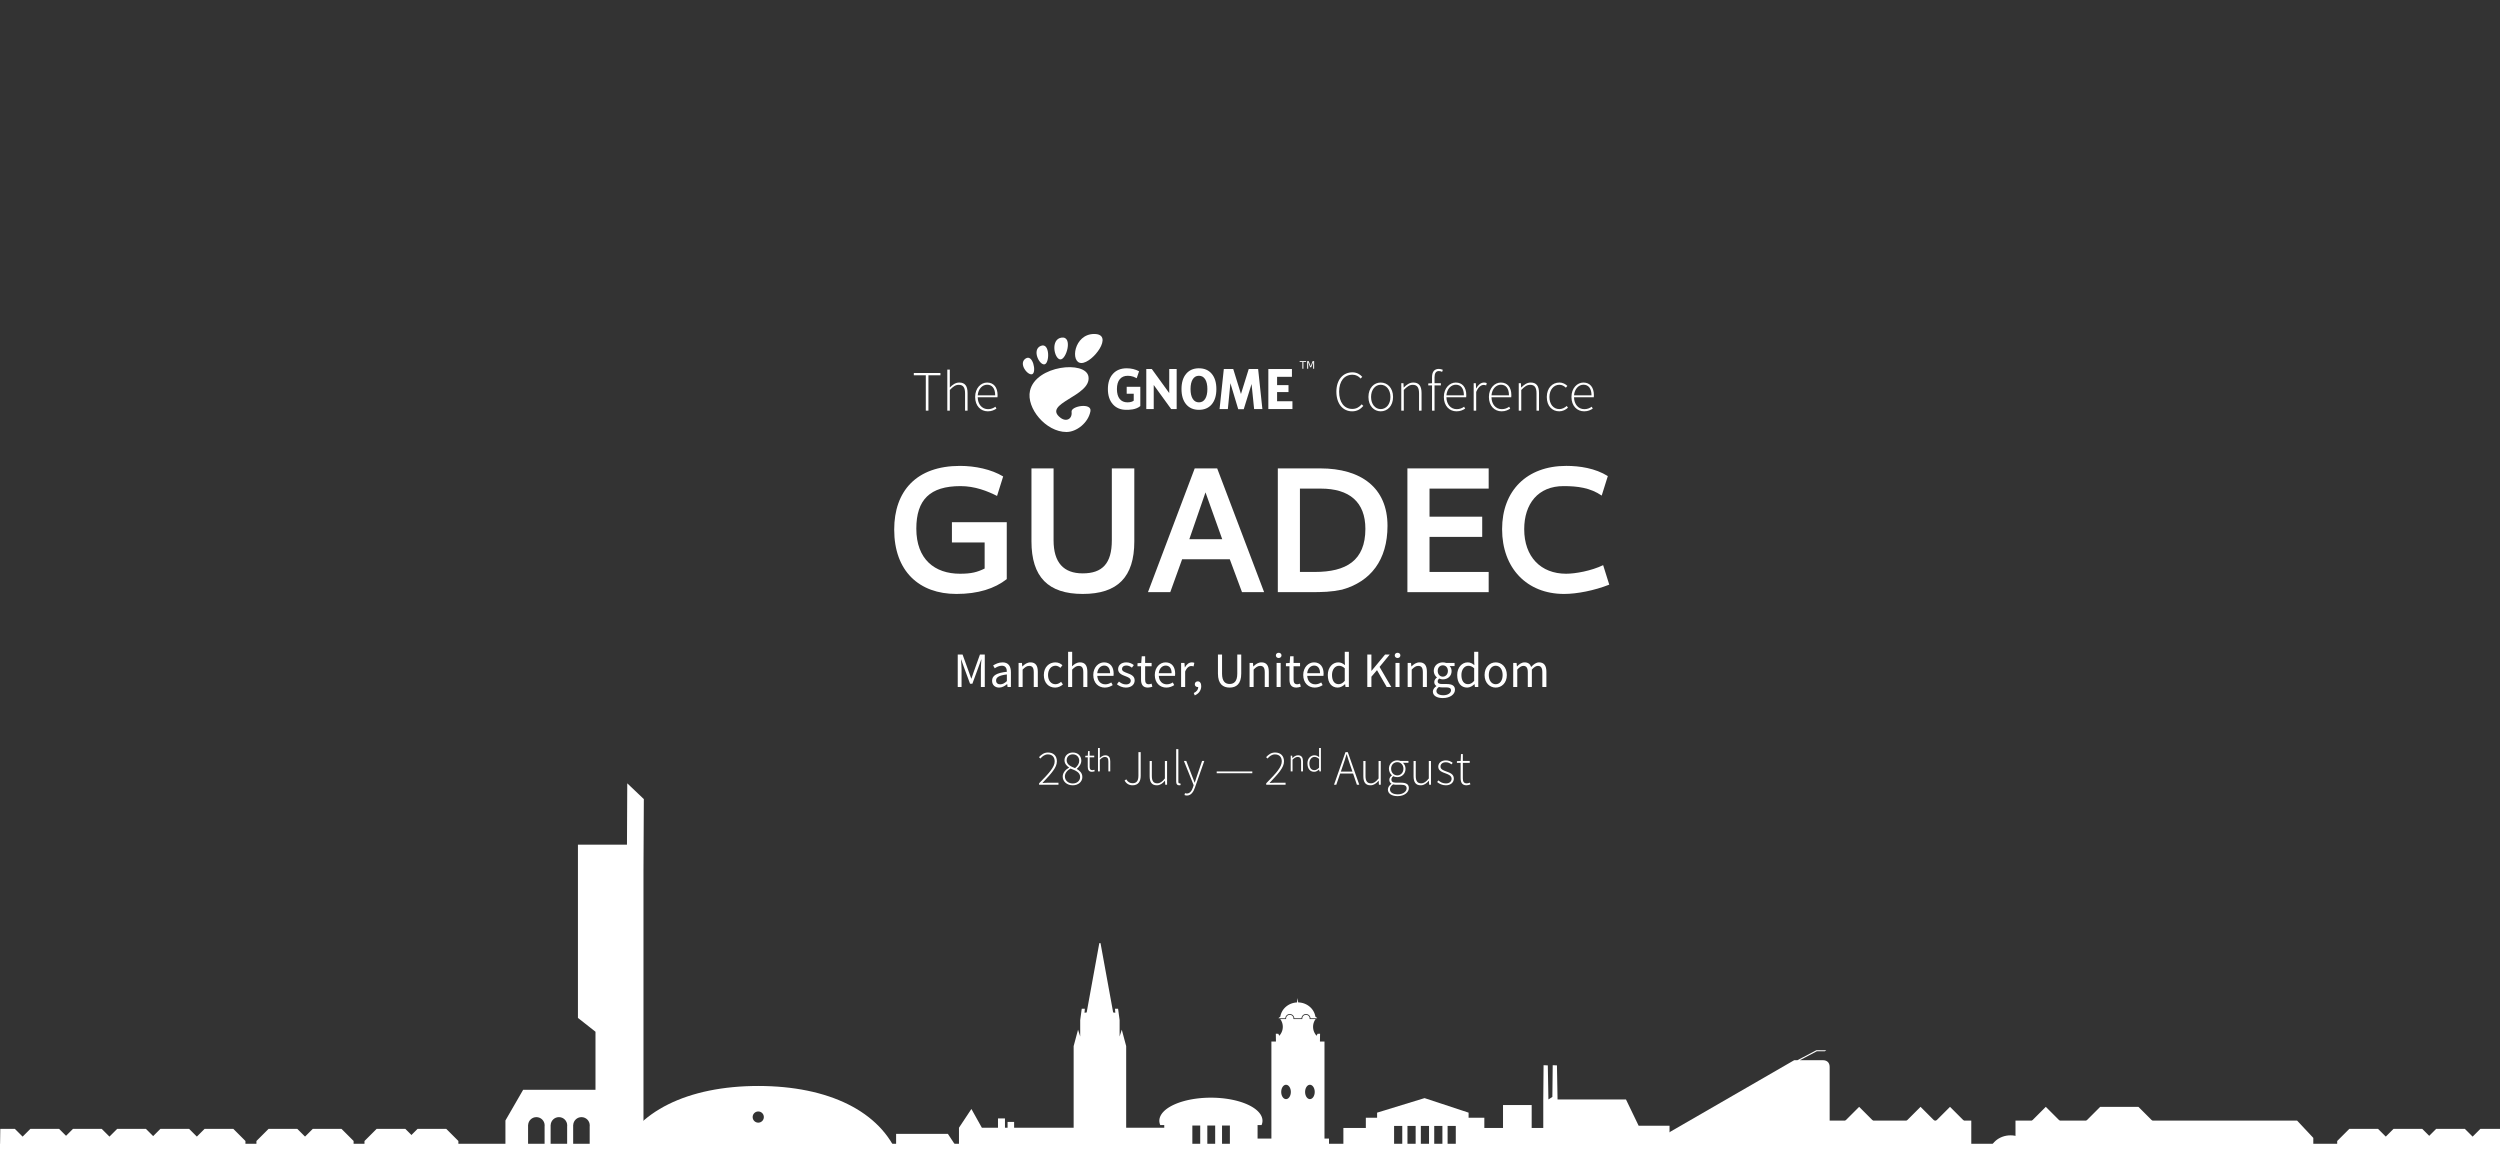 <?xml version="1.0" encoding="UTF-8" standalone="no"?>
<!-- Created with Inkscape (http://www.inkscape.org/) -->

<svg
   xmlns:dc="http://purl.org/dc/elements/1.1/"
   xmlns:cc="http://creativecommons.org/ns#"
   xmlns:rdf="http://www.w3.org/1999/02/22-rdf-syntax-ns#"
   xmlns:svg="http://www.w3.org/2000/svg"
   xmlns="http://www.w3.org/2000/svg"
   xmlns:sodipodi="http://sodipodi.sourceforge.net/DTD/sodipodi-0.dtd"
   xmlns:inkscape="http://www.inkscape.org/namespaces/inkscape"
   width="1123.024"
   height="519.418"
   viewBox="0 0 297.133 137.429"
   version="1.1"
   id="svg4936"
   inkscape:version="0.92.1 r"
   sodipodi:docname="website-hero.svg">
  <rect x="0" y="0" width="297.133" height="137.429" fill="#333333" stroke="none"/>
  <defs
     id="defs4930" />
  <sodipodi:namedview
     id="base"
     pagecolor="#ffffff"
     bordercolor="#666666"
     borderopacity="1.0"
     inkscape:pageopacity="0.0"
     inkscape:pageshadow="2"
     inkscape:zoom="1"
     inkscape:cx="398.21543"
     inkscape:cy="377.38126"
     inkscape:document-units="px"
     inkscape:current-layer="g4845"
     showgrid="false"
     inkscape:pagecheckerboard="true"
     units="px"
     inkscape:snap-bbox="true"
     inkscape:bbox-paths="true"
     inkscape:bbox-nodes="true"
     inkscape:showpageshadow="false"
     inkscape:window-width="3840"
     inkscape:window-height="2096"
     inkscape:window-x="0"
     inkscape:window-y="27"
     inkscape:window-maximized="1"
     fit-margin-top="150"
     fit-margin-left="0"
     fit-margin-right="0"
     fit-margin-bottom="0">
    <inkscape:grid
       type="xygrid"
       id="grid5687"
       originx="-1.7364203e-09"
       originy="-3.704" />
  </sodipodi:namedview>
  <g
     inkscape:label="Layer 1"
     inkscape:groupmode="layer"
     id="layer1"
     transform="translate(0,-155.867)">
    <g
       transform="matrix(0.265,0,0,0.265,-0.105,153.074)"
       id="g4845">
      <g
         style="fill:#ffffff;stroke-width:1.79"
         id="g4659"
         transform="matrix(0.999,0,0,0.999,-387.976,-163.911)">
        <g
           style="fill:#ffffff;stroke-width:1.79"
           id="g4657"
           transform="matrix(0.118,0,0,0.118,865.193,299.218)">
          <g
             style="fill:#ffffff;stroke-width:1.79"
             id="g4655"
             transform="matrix(1.293,0,0,1.293,-4878.321,-1224.915)">
            <g
               id="g4635"
               style="fill:#ffffff;fill-opacity:1;fill-rule:nonzero;stroke:none;stroke-width:1.79"
               transform="matrix(2.439,0,0,2.439,3659.952,1113.451)">
              <g
                 id="g4633"
                 style="fill:#ffffff;fill-opacity:1;stroke-width:1.79">
                <path
                   id="path4623"
                   style="fill:#ffffff;fill-opacity:1;stroke-width:1.79"
                   d="M 86.068,0 C 61.466,0 56.851,35.041 70.691,35.041 84.529,35.041 110.671,0 86.068,0 Z"
                   inkscape:connector-curvature="0" />
                <path
                   id="path4625"
                   style="fill:#ffffff;fill-opacity:1;stroke-width:1.79"
                   d="M 45.217,30.699 C 52.586,31.149 60.671,2.577 46.821,4.374 32.976,6.171 37.845,30.249 45.217,30.699 Z"
                   inkscape:connector-curvature="0" />
                <path
                   id="path4627"
                   style="fill:#ffffff;fill-opacity:1;stroke-width:1.79"
                   d="M 11.445,48.453 C 16.686,46.146 12.12,23.581 3.208,29.735 -5.7,35.89 6.204,50.759 11.445,48.453 Z"
                   inkscape:connector-curvature="0" />
                <path
                   id="path4629"
                   style="fill:#ffffff;fill-opacity:1;stroke-width:1.79"
                   d="M 26.212,36.642 C 32.451,35.37 32.793,9.778 21.667,14.369 10.539,18.961 19.978,37.916 26.212,36.642 Z"
                   inkscape:connector-curvature="0" />
                <path
                   id="path4631"
                   style="fill:#ffffff;fill-opacity:1;stroke-width:1.79"
                   d="m 58.791,93.913 c 1.107,8.454 -6.202,12.629 -13.36,7.179 C 22.644,83.743 83.16,75.088 79.171,51.386 75.86,31.712 15.495,37.769 8.621,68.553 3.968,89.374 27.774,118.26 52.614,118.26 c 12.22,0 26.315,-11.034 28.952,-25.012 C 83.58,82.589 57.867,86.86 58.791,93.913 Z"
                   inkscape:connector-curvature="0" />
              </g>
            </g>
            <g
               style="fill:#ffffff;stroke-width:1.79"
               id="g4653">
              <path
                 id="path4637"
                 style="font-style:normal;font-variant:normal;font-weight:bold;font-stretch:normal;font-size:148.7px;line-height:125%;font-family:'Bitstream Vera Sans';text-align:start;writing-mode:lr-tb;text-anchor:start;fill:#ffffff;fill-opacity:1;stroke:none;stroke-width:1.79"
                 d="m 4176.296,1214.44 c -15.108,0.407 -27.039,5.837 -35.813,16.25 -9.086,10.837 -13.656,25.81 -13.656,44.906 0,19.043 4.57,33.976 13.656,44.812 9.13,10.837 21.666,16.25 37.656,16.25 16.034,0 28.601,-5.413 37.688,-16.25 9.086,-10.837 13.625,-25.769 13.625,-44.812 -1e-4,-19.096 -4.539,-34.069 -13.625,-44.906 -9.086,-10.837 -21.654,-16.25 -37.688,-16.25 -0.625,0 -1.23,-0.016 -1.844,0 z m 1.125,22 c 0.241,-0.01 0.474,0 0.719,0 7.883,10e-5 13.992,3.411 18.312,10.25 4.32,6.839 6.5,16.491 6.5,28.906 0,12.362 -2.18,21.943 -6.5,28.781 -4.32,6.839 -10.429,10.281 -18.312,10.281 -7.839,0 -13.898,-3.442 -18.219,-10.281 -4.32,-6.838 -6.5,-16.419 -6.5,-28.781 0,-12.415 2.18,-22.067 6.5,-28.906 4.185,-6.625 10.012,-10.043 17.5,-10.25 z"
                 inkscape:connector-curvature="0" />
              <path
                 id="path4639"
                 style="font-style:normal;font-variant:normal;font-weight:bold;font-stretch:normal;font-size:148.7px;line-height:125%;font-family:'Bitstream Vera Sans';text-align:start;writing-mode:lr-tb;text-anchor:start;fill:#ffffff;fill-opacity:1;stroke:none;stroke-width:1.79"
                 d="m 4005.629,1325.612 c -13.308,11.176 -33.107,11.047 -41.355,11.047 -16.613,0 -29.775,-5.471 -39.484,-16.413 -9.71,-10.995 -14.564,-25.882 -14.564,-44.662 0,-18.991 4.944,-33.931 14.832,-44.82 9.888,-10.889 23.428,-16.334 40.62,-16.334 6.636,10e-5 12.983,0.737 19.041,2.209 6.102,1.473 11.848,3.656 17.237,6.549 l -6.921,20.461 c -3.03,-1.659 -6.499,-3.293 -9.714,-4.442 -5.478,-1.841 -10.979,-2.762 -16.502,-2.762 -10.244,10e-5 -18.15,3.393 -23.717,10.179 -5.523,6.734 -8.284,16.387 -8.284,28.959 0,12.468 2.672,22.095 8.017,28.881 5.345,6.786 13.377,10.179 22.782,10.179 9.555,0 15.473,-2.408 18.629,-4.946 v -20.384 h -20.7 v -20.358 h 40.086"
                 inkscape:connector-curvature="0" />
              <path
                 id="path4641"
                 style="font-style:normal;font-variant:normal;font-weight:bold;font-stretch:normal;font-size:148.7px;line-height:125%;font-family:'Bitstream Vera Sans';text-align:start;writing-mode:lr-tb;text-anchor:start;fill:#ffffff;fill-opacity:1;stroke:none;stroke-width:1.79"
                 d="m 4023.211,1216.561 h 16.228 l 51.278,70.802 v -70.802 h 21.885 v 117.81 h -16.228 l -51.277,-70.802 v 70.802 h -21.885 v -117.81"
                 inkscape:connector-curvature="0" />
              <path
                 id="path4643"
                 style="font-style:normal;font-variant:normal;font-weight:bold;font-stretch:normal;font-size:148.7px;line-height:125%;font-family:'Bitstream Vera Sans';text-align:start;writing-mode:lr-tb;text-anchor:start;fill:#ffffff;fill-opacity:1;stroke:none;stroke-width:1.79"
                 d="m 4246.336,1216.561 h 32.737 l 22.715,73.548 22.849,-73.548 h 27.67 l 12.5,117.81 h -24.319 l -7.5,-73.668 -22.982,74.021 h -16.302 l -22.982,-76.521 -7.5,76.168 h -24.385 l 12.5,-117.81"
                 inkscape:connector-curvature="0" />
              <path
                 id="path4645"
                 style="font-style:normal;font-variant:normal;font-weight:bold;font-stretch:normal;font-size:148.7px;line-height:125%;font-family:'Bitstream Vera Sans';text-align:start;writing-mode:lr-tb;text-anchor:start;fill:#ffffff;fill-opacity:1;stroke:none;stroke-width:1.79"
                 d="m 4382.36,1216.561 h 69.415 v 22.962 h -43.693 v 24.436 h 33.588 v 20.462 h -33.588 v 26.987 h 45.163 v 22.962 h -70.885 v -117.81"
                 inkscape:connector-curvature="0" />
              <g
                 id="g4651"
                 style="font-style:normal;font-weight:normal;font-size:30.69px;font-family:'Bitstream Vera Sans';fill:#ffffff;fill-opacity:1;stroke:none;stroke-width:1.79">
                <path
                   inkscape:connector-curvature="0"
                   id="path4647"
                   style="letter-spacing:0.252;fill:#ffffff;stroke-width:1.79"
                   d="m 4474.528,1193.37 h 18.926 v 2.547 h -7.942 v 19.825 h -3.042 v -19.825 h -7.942 v -2.547" />
                <path
                   inkscape:connector-curvature="0"
                   id="path4649"
                   style="letter-spacing:0.252;fill:#ffffff;stroke-width:1.79"
                   d="m 4496.644,1193.37 h 4.511 l 5.709,15.225 5.739,-15.225 h 4.511 v 22.373 h -2.952 v -19.645 l -5.769,15.345 h -3.042 l -5.769,-15.345 v 19.645 h -2.937 v -22.373" />
              </g>
            </g>
          </g>
        </g>
      </g>
      <g
         aria-label="The"
         style="color:#000000;font-style:normal;font-variant:normal;font-weight:300;font-stretch:normal;font-size:45.823px;line-height:71.598px;font-family:'Source Sans Pro';-inkscape-font-specification:'Source Sans Pro, Light';font-variant-ligatures:normal;font-variant-caps:normal;font-variant-numeric:normal;font-feature-settings:normal;text-indent:0;text-align:start;text-decoration:none;text-decoration-line:none;letter-spacing:0px;word-spacing:0px;text-transform:none;writing-mode:lr-tb;direction:ltr;baseline-shift:baseline;text-anchor:start;display:inline;overflow:visible;visibility:visible;fill:#ffffff;fill-opacity:1;fill-rule:nonzero;stroke:none;stroke-width:5.127;stroke-linecap:butt;stroke-linejoin:miter;stroke-opacity:1;marker:none;marker-start:none;marker-mid:none;marker-end:none;enable-background:accumulate"
         id="text4663"
         transform="matrix(0.559,0,0,0.559,247.927,213.868)">
        <path
           d="m 299.987,-34.267 h 2.108 v -28.364 h 9.623 v -1.833 h -21.353 v 1.833 h 9.623 z"
           style="font-style:normal;font-variant:normal;font-weight:300;font-stretch:normal;font-size:45.823px;font-family:'Source Sans Pro';-inkscape-font-specification:'Source Sans Pro, Light';font-variant-ligatures:normal;font-variant-caps:normal;font-variant-numeric:normal;font-feature-settings:normal;text-align:start;writing-mode:lr-tb;text-anchor:start;fill:#ffffff;stroke-width:5.127"
           id="path5987"
           inkscape:connector-curvature="0" />
        <path
           d="m 317.236,-34.267 h 2.016 v -16.588 c 2.704,-2.749 4.582,-4.124 7.194,-4.124 3.574,0 5.04,2.199 5.04,6.873 v 13.838 h 2.016 v -14.113 c 0,-5.682 -2.108,-8.431 -6.644,-8.431 -3.024,0 -5.315,1.695 -7.607,3.987 V -57.682 -67.213 h -2.016 z"
           style="font-style:normal;font-variant:normal;font-weight:300;font-stretch:normal;font-size:45.823px;font-family:'Source Sans Pro';-inkscape-font-specification:'Source Sans Pro, Light';font-variant-ligatures:normal;font-variant-caps:normal;font-variant-numeric:normal;font-feature-settings:normal;text-align:start;writing-mode:lr-tb;text-anchor:start;fill:#ffffff;stroke-width:5.127"
           id="path5989"
           inkscape:connector-curvature="0" />
        <path
           d="m 339.567,-45.218 c 0,7.194 4.536,11.501 10.173,11.501 3.208,0 5.178,-1.1 6.919,-2.154 l -0.825,-1.558 c -1.65,1.191 -3.528,1.97 -5.911,1.97 -4.949,0 -8.202,-3.987 -8.294,-9.531 h 15.855 c 0.092,-0.55 0.092,-1.1 0.092,-1.65 0,-6.461 -3.208,-10.173 -8.431,-10.173 -4.903,0 -9.577,4.399 -9.577,11.593 z m 2.062,-1.329 c 0.458,-5.27 3.803,-8.523 7.561,-8.523 3.941,0 6.461,2.887 6.461,8.523 z"
           style="font-style:normal;font-variant:normal;font-weight:300;font-stretch:normal;font-size:45.823px;font-family:'Source Sans Pro';-inkscape-font-specification:'Source Sans Pro, Light';font-variant-ligatures:normal;font-variant-caps:normal;font-variant-numeric:normal;font-feature-settings:normal;text-align:start;writing-mode:lr-tb;text-anchor:start;fill:#ffffff;stroke-width:5.127"
           id="path5991"
           inkscape:connector-curvature="0" />
      </g>
      <g
         aria-label="Conference"
         style="color:#000000;font-style:normal;font-variant:normal;font-weight:300;font-stretch:normal;font-size:45.823px;line-height:71.598px;font-family:'Source Sans Pro';-inkscape-font-specification:'Source Sans Pro, Light';font-variant-ligatures:normal;font-variant-caps:normal;font-variant-numeric:normal;font-feature-settings:normal;text-indent:0;text-align:start;text-decoration:none;text-decoration-line:none;letter-spacing:0px;word-spacing:0px;text-transform:none;writing-mode:lr-tb;direction:ltr;baseline-shift:baseline;text-anchor:start;display:inline;overflow:visible;visibility:visible;fill:#ffffff;fill-opacity:1;fill-rule:nonzero;stroke:none;stroke-width:5.127;stroke-linecap:butt;stroke-linejoin:miter;stroke-opacity:1;marker:none;marker-start:none;marker-mid:none;marker-end:none;enable-background:accumulate"
         id="text4667"
         transform="matrix(0.559,0,0,0.559,247.927,213.868)">
        <path
           d="m 629.402,-49.434 c 0,9.623 5.178,15.717 12.647,15.717 3.895,0 6.644,-1.65 8.981,-4.307 l -1.283,-1.329 c -2.199,2.474 -4.491,3.712 -7.607,3.712 -6.507,0 -10.539,-5.407 -10.539,-13.793 0,-8.386 4.078,-13.655 10.722,-13.655 2.749,0 4.949,1.237 6.553,3.07 l 1.283,-1.375 c -1.604,-1.879 -4.353,-3.62 -7.836,-3.62 -7.698,0 -12.922,6.003 -12.922,15.58 z"
           style="font-style:normal;font-variant:normal;font-weight:300;font-stretch:normal;font-size:45.823px;font-family:'Source Sans Pro';-inkscape-font-specification:'Source Sans Pro, Light';font-variant-ligatures:normal;font-variant-caps:normal;font-variant-numeric:normal;font-feature-settings:normal;text-align:start;writing-mode:lr-tb;text-anchor:start;fill:#ffffff;stroke-width:5.127"
           id="path5994"
           inkscape:connector-curvature="0" />
        <path
           d="m 655.129,-45.218 c 0,7.286 4.582,11.501 9.852,11.501 5.315,0 9.898,-4.216 9.898,-11.501 0,-7.377 -4.582,-11.593 -9.898,-11.593 -5.27,0 -9.852,4.216 -9.852,11.593 z m 2.108,0 c 0,-5.819 3.299,-9.806 7.744,-9.806 4.445,0 7.79,3.987 7.79,9.806 0,5.774 -3.345,9.714 -7.79,9.714 -4.445,0 -7.744,-3.941 -7.744,-9.714 z"
           style="font-style:normal;font-variant:normal;font-weight:300;font-stretch:normal;font-size:45.823px;font-family:'Source Sans Pro';-inkscape-font-specification:'Source Sans Pro, Light';font-variant-ligatures:normal;font-variant-caps:normal;font-variant-numeric:normal;font-feature-settings:normal;text-align:start;writing-mode:lr-tb;text-anchor:start;fill:#ffffff;stroke-width:5.127"
           id="path5996"
           inkscape:connector-curvature="0" />
        <path
           d="m 681.484,-34.267 h 2.016 v -16.588 c 2.704,-2.749 4.582,-4.124 7.194,-4.124 3.574,0 5.04,2.199 5.04,6.873 v 13.838 h 2.016 v -14.113 c 0,-5.682 -2.108,-8.431 -6.644,-8.431 -3.024,0 -5.315,1.695 -7.561,3.941 h -0.137 l -0.183,-3.391 h -1.741 z"
           style="font-style:normal;font-variant:normal;font-weight:300;font-stretch:normal;font-size:45.823px;font-family:'Source Sans Pro';-inkscape-font-specification:'Source Sans Pro, Light';font-variant-ligatures:normal;font-variant-caps:normal;font-variant-numeric:normal;font-feature-settings:normal;text-align:start;writing-mode:lr-tb;text-anchor:start;fill:#ffffff;stroke-width:5.127"
           id="path5998"
           inkscape:connector-curvature="0" />
        <path
           d="m 714.809,-67.03 c -1.008,-0.458 -2.199,-0.733 -3.208,-0.733 -3.483,0 -5.453,2.245 -5.453,6.598 v 4.903 l -3.024,0.183 v 1.558 h 3.024 v 20.254 h 2.016 v -20.254 h 5.086 v -1.741 h -5.086 v -4.766 c 0,-3.162 1.1,-4.995 3.437,-4.995 0.825,0 1.741,0.183 2.658,0.642 z"
           style="font-style:normal;font-variant:normal;font-weight:300;font-stretch:normal;font-size:45.823px;font-family:'Source Sans Pro';-inkscape-font-specification:'Source Sans Pro, Light';font-variant-ligatures:normal;font-variant-caps:normal;font-variant-numeric:normal;font-feature-settings:normal;text-align:start;writing-mode:lr-tb;text-anchor:start;fill:#ffffff;stroke-width:5.127"
           id="path6000"
           inkscape:connector-curvature="0" />
        <path
           d="m 715.629,-45.218 c 0,7.194 4.536,11.501 10.173,11.501 3.208,0 5.178,-1.1 6.919,-2.154 l -0.825,-1.558 c -1.65,1.191 -3.528,1.97 -5.911,1.97 -4.949,0 -8.202,-3.987 -8.294,-9.531 h 15.855 c 0.092,-0.55 0.092,-1.1 0.092,-1.65 0,-6.461 -3.208,-10.173 -8.431,-10.173 -4.903,0 -9.577,4.399 -9.577,11.593 z m 2.062,-1.329 c 0.458,-5.27 3.803,-8.523 7.561,-8.523 3.941,0 6.461,2.887 6.461,8.523 z"
           style="font-style:normal;font-variant:normal;font-weight:300;font-stretch:normal;font-size:45.823px;font-family:'Source Sans Pro';-inkscape-font-specification:'Source Sans Pro, Light';font-variant-ligatures:normal;font-variant-caps:normal;font-variant-numeric:normal;font-feature-settings:normal;text-align:start;writing-mode:lr-tb;text-anchor:start;fill:#ffffff;stroke-width:5.127"
           id="path6002"
           inkscape:connector-curvature="0" />
        <path
           d="m 739.568,-34.267 h 2.016 v -14.984 c 1.695,-4.124 4.032,-5.636 6.003,-5.636 0.871,0 1.283,0.092 2.016,0.367 l 0.458,-1.833 c -0.733,-0.367 -1.375,-0.458 -2.199,-0.458 -2.612,0 -4.766,1.925 -6.232,4.628 h -0.137 l -0.183,-4.078 h -1.741 z"
           style="font-style:normal;font-variant:normal;font-weight:300;font-stretch:normal;font-size:45.823px;font-family:'Source Sans Pro';-inkscape-font-specification:'Source Sans Pro, Light';font-variant-ligatures:normal;font-variant-caps:normal;font-variant-numeric:normal;font-feature-settings:normal;text-align:start;writing-mode:lr-tb;text-anchor:start;fill:#ffffff;stroke-width:5.127"
           id="path6004"
           inkscape:connector-curvature="0" />
        <path
           d="m 751.786,-45.218 c 0,7.194 4.536,11.501 10.173,11.501 3.208,0 5.178,-1.1 6.919,-2.154 l -0.825,-1.558 c -1.65,1.191 -3.528,1.97 -5.911,1.97 -4.949,0 -8.202,-3.987 -8.294,-9.531 h 15.855 c 0.092,-0.55 0.092,-1.1 0.092,-1.65 0,-6.461 -3.208,-10.173 -8.431,-10.173 -4.903,0 -9.577,4.399 -9.577,11.593 z m 2.062,-1.329 c 0.458,-5.27 3.803,-8.523 7.561,-8.523 3.941,0 6.461,2.887 6.461,8.523 z"
           style="font-style:normal;font-variant:normal;font-weight:300;font-stretch:normal;font-size:45.823px;font-family:'Source Sans Pro';-inkscape-font-specification:'Source Sans Pro, Light';font-variant-ligatures:normal;font-variant-caps:normal;font-variant-numeric:normal;font-feature-settings:normal;text-align:start;writing-mode:lr-tb;text-anchor:start;fill:#ffffff;stroke-width:5.127"
           id="path6006"
           inkscape:connector-curvature="0" />
        <path
           d="m 775.725,-34.267 h 2.016 v -16.588 c 2.704,-2.749 4.582,-4.124 7.194,-4.124 3.574,0 5.04,2.199 5.04,6.873 v 13.838 h 2.016 v -14.113 c 0,-5.682 -2.108,-8.431 -6.644,-8.431 -3.024,0 -5.315,1.695 -7.561,3.941 h -0.137 l -0.183,-3.391 h -1.741 z"
           style="font-style:normal;font-variant:normal;font-weight:300;font-stretch:normal;font-size:45.823px;font-family:'Source Sans Pro';-inkscape-font-specification:'Source Sans Pro, Light';font-variant-ligatures:normal;font-variant-caps:normal;font-variant-numeric:normal;font-feature-settings:normal;text-align:start;writing-mode:lr-tb;text-anchor:start;fill:#ffffff;stroke-width:5.127"
           id="path6008"
           inkscape:connector-curvature="0" />
        <path
           d="m 798.235,-45.218 c 0,7.286 4.307,11.501 9.989,11.501 2.795,0 5.132,-1.237 7.011,-2.933 l -1.054,-1.375 c -1.512,1.375 -3.528,2.52 -5.865,2.52 -4.811,0 -7.973,-3.941 -7.973,-9.714 0,-5.819 3.483,-9.806 7.973,-9.806 2.154,0 3.803,1.008 5.224,2.337 l 1.191,-1.42 c -1.466,-1.375 -3.437,-2.704 -6.461,-2.704 -5.361,0 -10.035,4.216 -10.035,11.593 z"
           style="font-style:normal;font-variant:normal;font-weight:300;font-stretch:normal;font-size:45.823px;font-family:'Source Sans Pro';-inkscape-font-specification:'Source Sans Pro, Light';font-variant-ligatures:normal;font-variant-caps:normal;font-variant-numeric:normal;font-feature-settings:normal;text-align:start;writing-mode:lr-tb;text-anchor:start;fill:#ffffff;stroke-width:5.127"
           id="path6010"
           inkscape:connector-curvature="0" />
        <path
           d="m 818.014,-45.218 c 0,7.194 4.536,11.501 10.173,11.501 3.208,0 5.178,-1.1 6.919,-2.154 l -0.825,-1.558 c -1.65,1.191 -3.528,1.97 -5.911,1.97 -4.949,0 -8.202,-3.987 -8.294,-9.531 h 15.855 c 0.092,-0.55 0.092,-1.1 0.092,-1.65 0,-6.461 -3.208,-10.173 -8.431,-10.173 -4.903,0 -9.577,4.399 -9.577,11.593 z m 2.062,-1.329 c 0.458,-5.27 3.803,-8.523 7.561,-8.523 3.941,0 6.461,2.887 6.461,8.523 z"
           style="font-style:normal;font-variant:normal;font-weight:300;font-stretch:normal;font-size:45.823px;font-family:'Source Sans Pro';-inkscape-font-specification:'Source Sans Pro, Light';font-variant-ligatures:normal;font-variant-caps:normal;font-variant-numeric:normal;font-feature-settings:normal;text-align:start;writing-mode:lr-tb;text-anchor:start;fill:#ffffff;stroke-width:5.127"
           id="path6012"
           inkscape:connector-curvature="0" />
      </g>
      <g
         aria-label="Manchester, United Kingdom"
         style="color:#000000;font-style:normal;font-variant:normal;font-weight:normal;font-stretch:normal;font-size:29.333px;line-height:76.515px;font-family:'Source Sans Pro';-inkscape-font-specification:'Source Sans Pro, Normal';font-variant-ligatures:normal;font-variant-caps:normal;font-variant-numeric:normal;font-feature-settings:normal;text-indent:0;text-align:center;text-decoration:none;text-decoration-line:none;letter-spacing:0px;word-spacing:0px;text-transform:none;writing-mode:lr-tb;direction:ltr;baseline-shift:baseline;text-anchor:middle;display:inline;overflow:visible;visibility:visible;opacity:1;fill:#ffffff;fill-opacity:1;fill-rule:nonzero;stroke:none;stroke-width:1.87;stroke-linecap:butt;stroke-linejoin:miter;stroke-miterlimit:4;stroke-dasharray:none;stroke-dashoffset:0;stroke-opacity:1;marker:none;marker-start:none;marker-mid:none;marker-end:none;enable-background:accumulate"
         id="text4673"
         transform="matrix(0.756,0,0,0.756,137.132,194.108)">
        <path
           d="m 387.321,164.747 h 2.259 v -10.589 c 0,-1.701 -0.205,-3.989 -0.323,-5.691 h 0.117 l 1.525,4.283 3.725,10.061 h 1.379 l 3.696,-10.061 1.555,-4.283 h 0.117 c -0.147,1.701 -0.323,3.989 -0.323,5.691 v 10.589 h 2.317 v -19.243 h -2.875 l -3.696,10.325 -1.349,3.931 h -0.117 l -1.408,-3.931 -3.725,-10.325 h -2.875 z"
           style="font-style:normal;font-variant:normal;font-weight:normal;font-stretch:normal;font-size:29.333px;font-family:'Source Sans Pro';-inkscape-font-specification:'Source Sans Pro, Normal';font-variant-ligatures:normal;font-variant-caps:normal;font-variant-numeric:normal;font-feature-settings:normal;text-align:center;writing-mode:lr-tb;text-anchor:middle;fill:#ffffff;fill-opacity:1;stroke:none;stroke-width:1.87;stroke-linecap:butt;stroke-linejoin:miter;stroke-miterlimit:4;stroke-dasharray:none;stroke-dashoffset:0;stroke-opacity:1;marker:none;marker-start:none;marker-mid:none;marker-end:none"
           id="path5902"
           inkscape:connector-curvature="0" />
        <path
           d="m 407.694,161.051 c 0,2.552 1.789,4.048 4.195,4.048 1.76,0 3.344,-0.939 4.723,-2.053 h 0.059 l 0.205,1.701 h 1.995 v -8.741 c 0,-3.549 -1.467,-5.867 -4.957,-5.867 -2.288,0 -4.283,0.997 -5.603,1.848 l 0.968,1.672 c 1.115,-0.763 2.581,-1.525 4.253,-1.525 2.317,0 2.933,1.76 2.933,3.579 -6.072,0.675 -8.771,2.229 -8.771,5.339 z m 2.376,-0.176 c 0,-1.819 1.613,-2.992 6.395,-3.579 v 3.96 c -1.379,1.232 -2.523,1.907 -3.901,1.907 -1.408,0 -2.493,-0.675 -2.493,-2.288 z"
           style="font-style:normal;font-variant:normal;font-weight:normal;font-stretch:normal;font-size:29.333px;font-family:'Source Sans Pro';-inkscape-font-specification:'Source Sans Pro, Normal';font-variant-ligatures:normal;font-variant-caps:normal;font-variant-numeric:normal;font-feature-settings:normal;text-align:center;writing-mode:lr-tb;text-anchor:middle;fill:#ffffff;fill-opacity:1;stroke:none;stroke-width:1.87;stroke-linecap:butt;stroke-linejoin:miter;stroke-miterlimit:4;stroke-dasharray:none;stroke-dashoffset:0;stroke-opacity:1;marker:none;marker-start:none;marker-mid:none;marker-end:none"
           id="path5904"
           inkscape:connector-curvature="0" />
        <path
           d="m 423.409,164.747 h 2.405 v -10.325 c 1.437,-1.437 2.435,-2.2 3.901,-2.2 1.877,0 2.699,1.144 2.699,3.813 v 8.712 h 2.405 v -9.035 c 0,-3.637 -1.349,-5.573 -4.341,-5.573 -1.965,0 -3.432,1.056 -4.781,2.405 h -0.088 l -0.205,-2.053 h -1.995 z"
           style="font-style:normal;font-variant:normal;font-weight:normal;font-stretch:normal;font-size:29.333px;font-family:'Source Sans Pro';-inkscape-font-specification:'Source Sans Pro, Normal';font-variant-ligatures:normal;font-variant-caps:normal;font-variant-numeric:normal;font-feature-settings:normal;text-align:center;writing-mode:lr-tb;text-anchor:middle;fill:#ffffff;fill-opacity:1;stroke:none;stroke-width:1.87;stroke-linecap:butt;stroke-linejoin:miter;stroke-miterlimit:4;stroke-dasharray:none;stroke-dashoffset:0;stroke-opacity:1;marker:none;marker-start:none;marker-mid:none;marker-end:none"
           id="path5906"
           inkscape:connector-curvature="0" />
        <path
           d="m 438.394,157.648 c 0,4.723 2.904,7.451 6.688,7.451 1.701,0 3.344,-0.704 4.635,-1.848 l -1.085,-1.584 c -0.851,0.763 -1.995,1.437 -3.344,1.437 -2.611,0 -4.4,-2.2 -4.4,-5.456 0,-3.285 1.877,-5.515 4.459,-5.515 1.144,0 2.024,0.528 2.875,1.261 l 1.203,-1.555 c -0.968,-0.909 -2.288,-1.701 -4.165,-1.701 -3.667,0 -6.864,2.728 -6.864,7.509 z"
           style="font-style:normal;font-variant:normal;font-weight:normal;font-stretch:normal;font-size:29.333px;font-family:'Source Sans Pro';-inkscape-font-specification:'Source Sans Pro, Normal';font-variant-ligatures:normal;font-variant-caps:normal;font-variant-numeric:normal;font-feature-settings:normal;text-align:center;writing-mode:lr-tb;text-anchor:middle;fill:#ffffff;fill-opacity:1;stroke:none;stroke-width:1.87;stroke-linecap:butt;stroke-linejoin:miter;stroke-miterlimit:4;stroke-dasharray:none;stroke-dashoffset:0;stroke-opacity:1;marker:none;marker-start:none;marker-mid:none;marker-end:none"
           id="path5908"
           inkscape:connector-curvature="0" />
        <path
           d="m 452.799,164.747 h 2.405 v -10.325 c 1.437,-1.437 2.435,-2.2 3.901,-2.2 1.877,0 2.699,1.144 2.699,3.813 v 8.712 h 2.405 v -9.035 c 0,-3.637 -1.349,-5.573 -4.341,-5.573 -1.965,0 -3.403,1.056 -4.752,2.347 l 0.088,-2.933 v -5.691 h -2.405 z"
           style="font-style:normal;font-variant:normal;font-weight:normal;font-stretch:normal;font-size:29.333px;font-family:'Source Sans Pro';-inkscape-font-specification:'Source Sans Pro, Normal';font-variant-ligatures:normal;font-variant-caps:normal;font-variant-numeric:normal;font-feature-settings:normal;text-align:center;writing-mode:lr-tb;text-anchor:middle;fill:#ffffff;fill-opacity:1;stroke:none;stroke-width:1.87;stroke-linecap:butt;stroke-linejoin:miter;stroke-miterlimit:4;stroke-dasharray:none;stroke-dashoffset:0;stroke-opacity:1;marker:none;marker-start:none;marker-mid:none;marker-end:none"
           id="path5910"
           inkscape:connector-curvature="0" />
        <path
           d="m 467.728,157.648 c 0,4.664 3.021,7.451 6.835,7.451 1.936,0 3.461,-0.675 4.693,-1.467 l -0.851,-1.584 c -1.056,0.675 -2.2,1.115 -3.549,1.115 -2.728,0 -4.576,-1.936 -4.752,-5.016 h 9.621 c 0.059,-0.352 0.088,-0.821 0.088,-1.32 0,-4.077 -2.053,-6.688 -5.691,-6.688 -3.256,0 -6.395,2.845 -6.395,7.509 z m 2.347,-1.085 c 0.293,-2.875 2.112,-4.517 4.107,-4.517 2.229,0 3.52,1.613 3.52,4.517 z"
           style="font-style:normal;font-variant:normal;font-weight:normal;font-stretch:normal;font-size:29.333px;font-family:'Source Sans Pro';-inkscape-font-specification:'Source Sans Pro, Normal';font-variant-ligatures:normal;font-variant-caps:normal;font-variant-numeric:normal;font-feature-settings:normal;text-align:center;writing-mode:lr-tb;text-anchor:middle;fill:#ffffff;fill-opacity:1;stroke:none;stroke-width:1.87;stroke-linecap:butt;stroke-linejoin:miter;stroke-miterlimit:4;stroke-dasharray:none;stroke-dashoffset:0;stroke-opacity:1;marker:none;marker-start:none;marker-mid:none;marker-end:none"
           id="path5912"
           inkscape:connector-curvature="0" />
        <path
           d="m 481.752,163.133 c 1.349,1.115 3.285,1.965 5.309,1.965 3.373,0 5.221,-1.936 5.221,-4.253 0,-2.699 -2.288,-3.549 -4.341,-4.312 -1.613,-0.616 -3.168,-1.115 -3.168,-2.464 0,-1.085 0.821,-2.053 2.611,-2.053 1.261,0 2.288,0.528 3.256,1.261 l 1.144,-1.525 c -1.085,-0.88 -2.64,-1.613 -4.429,-1.613 -3.08,0 -4.899,1.76 -4.899,4.048 0,2.405 2.229,3.373 4.253,4.107 1.555,0.587 3.256,1.232 3.256,2.699 0,1.232 -0.939,2.229 -2.816,2.229 -1.701,0 -2.963,-0.704 -4.195,-1.701 z"
           style="font-style:normal;font-variant:normal;font-weight:normal;font-stretch:normal;font-size:29.333px;font-family:'Source Sans Pro';-inkscape-font-specification:'Source Sans Pro, Normal';font-variant-ligatures:normal;font-variant-caps:normal;font-variant-numeric:normal;font-feature-settings:normal;text-align:center;writing-mode:lr-tb;text-anchor:middle;fill:#ffffff;fill-opacity:1;stroke:none;stroke-width:1.87;stroke-linecap:butt;stroke-linejoin:miter;stroke-miterlimit:4;stroke-dasharray:none;stroke-dashoffset:0;stroke-opacity:1;marker:none;marker-start:none;marker-mid:none;marker-end:none"
           id="path5914"
           inkscape:connector-curvature="0" />
        <path
           d="m 496.064,160.347 c 0,2.816 1.027,4.752 4.077,4.752 0.88,0 1.848,-0.264 2.64,-0.528 l -0.469,-1.819 c -0.469,0.176 -1.115,0.381 -1.613,0.381 -1.643,0 -2.2,-0.997 -2.2,-2.757 v -7.92 h 3.843 v -1.965 h -3.843 v -3.989 h -2.024 l -0.293,3.989 -2.229,0.147 v 1.819 h 2.112 z"
           style="font-style:normal;font-variant:normal;font-weight:normal;font-stretch:normal;font-size:29.333px;font-family:'Source Sans Pro';-inkscape-font-specification:'Source Sans Pro, Normal';font-variant-ligatures:normal;font-variant-caps:normal;font-variant-numeric:normal;font-feature-settings:normal;text-align:center;writing-mode:lr-tb;text-anchor:middle;fill:#ffffff;fill-opacity:1;stroke:none;stroke-width:1.87;stroke-linecap:butt;stroke-linejoin:miter;stroke-miterlimit:4;stroke-dasharray:none;stroke-dashoffset:0;stroke-opacity:1;marker:none;marker-start:none;marker-mid:none;marker-end:none"
           id="path5916"
           inkscape:connector-curvature="0" />
        <path
           d="m 504.223,157.648 c 0,4.664 3.021,7.451 6.835,7.451 1.936,0 3.461,-0.675 4.693,-1.467 l -0.851,-1.584 c -1.056,0.675 -2.2,1.115 -3.549,1.115 -2.728,0 -4.576,-1.936 -4.752,-5.016 h 9.621 c 0.059,-0.352 0.088,-0.821 0.088,-1.32 0,-4.077 -2.053,-6.688 -5.691,-6.688 -3.256,0 -6.395,2.845 -6.395,7.509 z m 2.347,-1.085 c 0.293,-2.875 2.112,-4.517 4.107,-4.517 2.229,0 3.52,1.613 3.52,4.517 z"
           style="font-style:normal;font-variant:normal;font-weight:normal;font-stretch:normal;font-size:29.333px;font-family:'Source Sans Pro';-inkscape-font-specification:'Source Sans Pro, Normal';font-variant-ligatures:normal;font-variant-caps:normal;font-variant-numeric:normal;font-feature-settings:normal;text-align:center;writing-mode:lr-tb;text-anchor:middle;fill:#ffffff;fill-opacity:1;stroke:none;stroke-width:1.87;stroke-linecap:butt;stroke-linejoin:miter;stroke-miterlimit:4;stroke-dasharray:none;stroke-dashoffset:0;stroke-opacity:1;marker:none;marker-start:none;marker-mid:none;marker-end:none"
           id="path5918"
           inkscape:connector-curvature="0" />
        <path
           d="m 519.831,164.747 h 2.405 v -9.152 c 0.968,-2.405 2.405,-3.285 3.608,-3.285 0.587,0 0.909,0.088 1.379,0.235 l 0.469,-2.112 c -0.469,-0.205 -0.909,-0.293 -1.525,-0.293 -1.613,0 -3.08,1.144 -4.048,2.933 h -0.088 l -0.205,-2.581 h -1.995 z"
           style="font-style:normal;font-variant:normal;font-weight:normal;font-stretch:normal;font-size:29.333px;font-family:'Source Sans Pro';-inkscape-font-specification:'Source Sans Pro, Normal';font-variant-ligatures:normal;font-variant-caps:normal;font-variant-numeric:normal;font-feature-settings:normal;text-align:center;writing-mode:lr-tb;text-anchor:middle;fill:#ffffff;fill-opacity:1;stroke:none;stroke-width:1.87;stroke-linecap:butt;stroke-linejoin:miter;stroke-miterlimit:4;stroke-dasharray:none;stroke-dashoffset:0;stroke-opacity:1;marker:none;marker-start:none;marker-mid:none;marker-end:none"
           id="path5920"
           inkscape:connector-curvature="0" />
        <path
           d="m 527.927,169.733 c 2.376,-0.997 3.843,-2.963 3.843,-5.485 0,-1.76 -0.763,-2.845 -2.024,-2.845 -0.968,0 -1.789,0.645 -1.789,1.701 0,1.085 0.792,1.672 1.731,1.672 0.088,0 0.205,0 0.293,-0.029 0,1.584 -0.997,2.845 -2.64,3.579 z"
           style="font-style:normal;font-variant:normal;font-weight:normal;font-stretch:normal;font-size:29.333px;font-family:'Source Sans Pro';-inkscape-font-specification:'Source Sans Pro, Normal';font-variant-ligatures:normal;font-variant-caps:normal;font-variant-numeric:normal;font-feature-settings:normal;text-align:center;writing-mode:lr-tb;text-anchor:middle;fill:#ffffff;fill-opacity:1;stroke:none;stroke-width:1.87;stroke-linecap:butt;stroke-linejoin:miter;stroke-miterlimit:4;stroke-dasharray:none;stroke-dashoffset:0;stroke-opacity:1;marker:none;marker-start:none;marker-mid:none;marker-end:none"
           id="path5922"
           inkscape:connector-curvature="0" />
        <path
           d="m 541.691,156.797 c 0,6.189 2.992,8.301 6.923,8.301 3.931,0 6.893,-2.112 6.893,-8.301 v -11.293 h -2.347 v 11.352 c 0,4.635 -1.995,6.101 -4.547,6.101 -2.523,0 -4.488,-1.467 -4.488,-6.101 v -11.352 h -2.435 z"
           style="font-style:normal;font-variant:normal;font-weight:normal;font-stretch:normal;font-size:29.333px;font-family:'Source Sans Pro';-inkscape-font-specification:'Source Sans Pro, Normal';font-variant-ligatures:normal;font-variant-caps:normal;font-variant-numeric:normal;font-feature-settings:normal;text-align:center;writing-mode:lr-tb;text-anchor:middle;fill:#ffffff;fill-opacity:1;stroke:none;stroke-width:1.87;stroke-linecap:butt;stroke-linejoin:miter;stroke-miterlimit:4;stroke-dasharray:none;stroke-dashoffset:0;stroke-opacity:1;marker:none;marker-start:none;marker-mid:none;marker-end:none"
           id="path5924"
           inkscape:connector-curvature="0" />
        <path
           d="m 560.45,164.747 h 2.405 v -10.325 c 1.437,-1.437 2.435,-2.2 3.901,-2.2 1.877,0 2.699,1.144 2.699,3.813 v 8.712 h 2.405 v -9.035 c 0,-3.637 -1.349,-5.573 -4.341,-5.573 -1.965,0 -3.432,1.056 -4.781,2.405 h -0.088 l -0.205,-2.053 h -1.995 z"
           style="font-style:normal;font-variant:normal;font-weight:normal;font-stretch:normal;font-size:29.333px;font-family:'Source Sans Pro';-inkscape-font-specification:'Source Sans Pro, Normal';font-variant-ligatures:normal;font-variant-caps:normal;font-variant-numeric:normal;font-feature-settings:normal;text-align:center;writing-mode:lr-tb;text-anchor:middle;fill:#ffffff;fill-opacity:1;stroke:none;stroke-width:1.87;stroke-linecap:butt;stroke-linejoin:miter;stroke-miterlimit:4;stroke-dasharray:none;stroke-dashoffset:0;stroke-opacity:1;marker:none;marker-start:none;marker-mid:none;marker-end:none"
           id="path5926"
           inkscape:connector-curvature="0" />
        <path
           d="m 577.724,147.557 c 0.939,0 1.672,-0.645 1.672,-1.555 0,-0.939 -0.733,-1.555 -1.672,-1.555 -0.939,0 -1.672,0.616 -1.672,1.555 0,0.909 0.733,1.555 1.672,1.555 z m -1.232,17.189 h 2.405 v -14.256 h -2.405 z"
           style="font-style:normal;font-variant:normal;font-weight:normal;font-stretch:normal;font-size:29.333px;font-family:'Source Sans Pro';-inkscape-font-specification:'Source Sans Pro, Normal';font-variant-ligatures:normal;font-variant-caps:normal;font-variant-numeric:normal;font-feature-settings:normal;text-align:center;writing-mode:lr-tb;text-anchor:middle;fill:#ffffff;fill-opacity:1;stroke:none;stroke-width:1.87;stroke-linecap:butt;stroke-linejoin:miter;stroke-miterlimit:4;stroke-dasharray:none;stroke-dashoffset:0;stroke-opacity:1;marker:none;marker-start:none;marker-mid:none;marker-end:none"
           id="path5928"
           inkscape:connector-curvature="0" />
        <path
           d="m 584.122,160.347 c 0,2.816 1.027,4.752 4.077,4.752 0.88,0 1.848,-0.264 2.64,-0.528 l -0.469,-1.819 c -0.469,0.176 -1.115,0.381 -1.613,0.381 -1.643,0 -2.2,-0.997 -2.2,-2.757 v -7.92 h 3.843 v -1.965 h -3.843 v -3.989 h -2.024 l -0.293,3.989 -2.229,0.147 v 1.819 h 2.112 z"
           style="font-style:normal;font-variant:normal;font-weight:normal;font-stretch:normal;font-size:29.333px;font-family:'Source Sans Pro';-inkscape-font-specification:'Source Sans Pro, Normal';font-variant-ligatures:normal;font-variant-caps:normal;font-variant-numeric:normal;font-feature-settings:normal;text-align:center;writing-mode:lr-tb;text-anchor:middle;fill:#ffffff;fill-opacity:1;stroke:none;stroke-width:1.87;stroke-linecap:butt;stroke-linejoin:miter;stroke-miterlimit:4;stroke-dasharray:none;stroke-dashoffset:0;stroke-opacity:1;marker:none;marker-start:none;marker-mid:none;marker-end:none"
           id="path5930"
           inkscape:connector-curvature="0" />
        <path
           d="m 592.28,157.648 c 0,4.664 3.021,7.451 6.835,7.451 1.936,0 3.461,-0.675 4.693,-1.467 l -0.851,-1.584 c -1.056,0.675 -2.2,1.115 -3.549,1.115 -2.728,0 -4.576,-1.936 -4.752,-5.016 h 9.621 c 0.059,-0.352 0.088,-0.821 0.088,-1.32 0,-4.077 -2.053,-6.688 -5.691,-6.688 -3.256,0 -6.395,2.845 -6.395,7.509 z m 2.347,-1.085 c 0.293,-2.875 2.112,-4.517 4.107,-4.517 2.229,0 3.52,1.613 3.52,4.517 z"
           style="font-style:normal;font-variant:normal;font-weight:normal;font-stretch:normal;font-size:29.333px;font-family:'Source Sans Pro';-inkscape-font-specification:'Source Sans Pro, Normal';font-variant-ligatures:normal;font-variant-caps:normal;font-variant-numeric:normal;font-feature-settings:normal;text-align:center;writing-mode:lr-tb;text-anchor:middle;fill:#ffffff;fill-opacity:1;stroke:none;stroke-width:1.87;stroke-linecap:butt;stroke-linejoin:miter;stroke-miterlimit:4;stroke-dasharray:none;stroke-dashoffset:0;stroke-opacity:1;marker:none;marker-start:none;marker-mid:none;marker-end:none"
           id="path5932"
           inkscape:connector-curvature="0" />
        <path
           d="m 606.861,157.648 c 0,4.752 2.317,7.451 5.896,7.451 1.672,0 3.197,-0.939 4.312,-2.024 h 0.088 l 0.205,1.672 h 1.995 v -20.885 h -2.435 v 5.485 l 0.117,2.435 c -1.261,-1.027 -2.347,-1.643 -3.989,-1.643 -3.256,0 -6.189,2.875 -6.189,7.509 z m 2.493,-0.029 c 0,-3.256 1.819,-5.456 4.107,-5.456 1.173,0 2.259,0.411 3.461,1.496 v 7.451 c -1.173,1.32 -2.317,1.965 -3.637,1.965 -2.493,0 -3.931,-2.053 -3.931,-5.456 z"
           style="font-style:normal;font-variant:normal;font-weight:normal;font-stretch:normal;font-size:29.333px;font-family:'Source Sans Pro';-inkscape-font-specification:'Source Sans Pro, Normal';font-variant-ligatures:normal;font-variant-caps:normal;font-variant-numeric:normal;font-feature-settings:normal;text-align:center;writing-mode:lr-tb;text-anchor:middle;fill:#ffffff;fill-opacity:1;stroke:none;stroke-width:1.87;stroke-linecap:butt;stroke-linejoin:miter;stroke-miterlimit:4;stroke-dasharray:none;stroke-dashoffset:0;stroke-opacity:1;marker:none;marker-start:none;marker-mid:none;marker-end:none"
           id="path5934"
           inkscape:connector-curvature="0" />
        <path
           d="m 630.295,164.747 h 2.435 v -6.101 l 3.315,-3.901 5.749,10.003 h 2.728 l -6.952,-11.909 6.013,-7.333 h -2.757 l -8.008,9.651 h -0.088 v -9.651 h -2.435 z"
           style="font-style:normal;font-variant:normal;font-weight:normal;font-stretch:normal;font-size:29.333px;font-family:'Source Sans Pro';-inkscape-font-specification:'Source Sans Pro, Normal';font-variant-ligatures:normal;font-variant-caps:normal;font-variant-numeric:normal;font-feature-settings:normal;text-align:center;writing-mode:lr-tb;text-anchor:middle;fill:#ffffff;fill-opacity:1;stroke:none;stroke-width:1.87;stroke-linecap:butt;stroke-linejoin:miter;stroke-miterlimit:4;stroke-dasharray:none;stroke-dashoffset:0;stroke-opacity:1;marker:none;marker-start:none;marker-mid:none;marker-end:none"
           id="path5936"
           inkscape:connector-curvature="0" />
        <path
           d="m 648.25,147.557 c 0.939,0 1.672,-0.645 1.672,-1.555 0,-0.939 -0.733,-1.555 -1.672,-1.555 -0.939,0 -1.672,0.616 -1.672,1.555 0,0.909 0.733,1.555 1.672,1.555 z m -1.232,17.189 h 2.405 v -14.256 h -2.405 z"
           style="font-style:normal;font-variant:normal;font-weight:normal;font-stretch:normal;font-size:29.333px;font-family:'Source Sans Pro';-inkscape-font-specification:'Source Sans Pro, Normal';font-variant-ligatures:normal;font-variant-caps:normal;font-variant-numeric:normal;font-feature-settings:normal;text-align:center;writing-mode:lr-tb;text-anchor:middle;fill:#ffffff;fill-opacity:1;stroke:none;stroke-width:1.87;stroke-linecap:butt;stroke-linejoin:miter;stroke-miterlimit:4;stroke-dasharray:none;stroke-dashoffset:0;stroke-opacity:1;marker:none;marker-start:none;marker-mid:none;marker-end:none"
           id="path5938"
           inkscape:connector-curvature="0" />
        <path
           d="m 654.237,164.747 h 2.405 v -10.325 c 1.437,-1.437 2.435,-2.2 3.901,-2.2 1.877,0 2.699,1.144 2.699,3.813 v 8.712 h 2.405 v -9.035 c 0,-3.637 -1.349,-5.573 -4.341,-5.573 -1.965,0 -3.432,1.056 -4.781,2.405 h -0.088 l -0.205,-2.053 h -1.995 z"
           style="font-style:normal;font-variant:normal;font-weight:normal;font-stretch:normal;font-size:29.333px;font-family:'Source Sans Pro';-inkscape-font-specification:'Source Sans Pro, Normal';font-variant-ligatures:normal;font-variant-caps:normal;font-variant-numeric:normal;font-feature-settings:normal;text-align:center;writing-mode:lr-tb;text-anchor:middle;fill:#ffffff;fill-opacity:1;stroke:none;stroke-width:1.87;stroke-linecap:butt;stroke-linejoin:miter;stroke-miterlimit:4;stroke-dasharray:none;stroke-dashoffset:0;stroke-opacity:1;marker:none;marker-start:none;marker-mid:none;marker-end:none"
           id="path5940"
           inkscape:connector-curvature="0" />
        <path
           d="m 671.305,167.152 c 0,-0.821 0.44,-1.672 1.467,-2.405 0.616,0.176 1.291,0.235 1.848,0.235 h 2.464 c 1.848,0 2.875,0.44 2.875,1.76 0,1.496 -1.789,2.904 -4.517,2.904 -2.581,0 -4.136,-0.968 -4.136,-2.493 z m -2.112,0.323 c 0,2.464 2.405,3.843 5.896,3.843 4.429,0 7.216,-2.288 7.216,-4.928 0,-2.376 -1.672,-3.403 -4.987,-3.403 h -2.757 c -1.936,0 -2.523,-0.645 -2.523,-1.555 0,-0.792 0.411,-1.261 0.909,-1.701 0.645,0.323 1.437,0.499 2.141,0.499 2.904,0 5.221,-1.907 5.221,-4.957 0,-1.203 -0.499,-2.288 -1.173,-2.933 h 2.933 v -1.848 h -4.957 c -0.528,-0.205 -1.232,-0.352 -2.024,-0.352 -2.904,0 -5.368,1.965 -5.368,5.075 0,1.701 0.909,3.08 1.848,3.843 v 0.117 c -0.733,0.499 -1.555,1.437 -1.555,2.64 0,1.115 0.557,1.877 1.261,2.317 v 0.117 c -1.291,0.88 -2.083,2.024 -2.083,3.227 z m 5.896,-8.859 c -1.643,0 -3.021,-1.32 -3.021,-3.403 0,-2.083 1.349,-3.315 3.021,-3.315 1.672,0 3.021,1.232 3.021,3.315 0,2.083 -1.379,3.403 -3.021,3.403 z"
           style="font-style:normal;font-variant:normal;font-weight:normal;font-stretch:normal;font-size:29.333px;font-family:'Source Sans Pro';-inkscape-font-specification:'Source Sans Pro, Normal';font-variant-ligatures:normal;font-variant-caps:normal;font-variant-numeric:normal;font-feature-settings:normal;text-align:center;writing-mode:lr-tb;text-anchor:middle;fill:#ffffff;fill-opacity:1;stroke:none;stroke-width:1.87;stroke-linecap:butt;stroke-linejoin:miter;stroke-miterlimit:4;stroke-dasharray:none;stroke-dashoffset:0;stroke-opacity:1;marker:none;marker-start:none;marker-mid:none;marker-end:none"
           id="path5942"
           inkscape:connector-curvature="0" />
        <path
           d="m 683.632,157.648 c 0,4.752 2.317,7.451 5.896,7.451 1.672,0 3.197,-0.939 4.312,-2.024 h 0.088 l 0.205,1.672 h 1.995 v -20.885 h -2.435 v 5.485 l 0.117,2.435 c -1.261,-1.027 -2.347,-1.643 -3.989,-1.643 -3.256,0 -6.189,2.875 -6.189,7.509 z m 2.493,-0.029 c 0,-3.256 1.819,-5.456 4.107,-5.456 1.173,0 2.259,0.411 3.461,1.496 v 7.451 c -1.173,1.32 -2.317,1.965 -3.637,1.965 -2.493,0 -3.931,-2.053 -3.931,-5.456 z"
           style="font-style:normal;font-variant:normal;font-weight:normal;font-stretch:normal;font-size:29.333px;font-family:'Source Sans Pro';-inkscape-font-specification:'Source Sans Pro, Normal';font-variant-ligatures:normal;font-variant-caps:normal;font-variant-numeric:normal;font-feature-settings:normal;text-align:center;writing-mode:lr-tb;text-anchor:middle;fill:#ffffff;fill-opacity:1;stroke:none;stroke-width:1.87;stroke-linecap:butt;stroke-linejoin:miter;stroke-miterlimit:4;stroke-dasharray:none;stroke-dashoffset:0;stroke-opacity:1;marker:none;marker-start:none;marker-mid:none;marker-end:none"
           id="path5944"
           inkscape:connector-curvature="0" />
        <path
           d="m 699.874,157.648 c 0,4.723 3.109,7.451 6.6,7.451 3.491,0 6.6,-2.728 6.6,-7.451 0,-4.781 -3.109,-7.509 -6.6,-7.509 -3.491,0 -6.6,2.728 -6.6,7.509 z m 2.493,0 c 0,-3.285 1.672,-5.515 4.107,-5.515 2.464,0 4.107,2.229 4.107,5.515 0,3.256 -1.643,5.456 -4.107,5.456 -2.435,0 -4.107,-2.2 -4.107,-5.456 z"
           style="font-style:normal;font-variant:normal;font-weight:normal;font-stretch:normal;font-size:29.333px;font-family:'Source Sans Pro';-inkscape-font-specification:'Source Sans Pro, Normal';font-variant-ligatures:normal;font-variant-caps:normal;font-variant-numeric:normal;font-feature-settings:normal;text-align:center;writing-mode:lr-tb;text-anchor:middle;fill:#ffffff;fill-opacity:1;stroke:none;stroke-width:1.87;stroke-linecap:butt;stroke-linejoin:miter;stroke-miterlimit:4;stroke-dasharray:none;stroke-dashoffset:0;stroke-opacity:1;marker:none;marker-start:none;marker-mid:none;marker-end:none"
           id="path5946"
           inkscape:connector-curvature="0" />
        <path
           d="m 716.857,164.747 h 2.405 v -10.325 c 1.32,-1.467 2.523,-2.2 3.579,-2.2 1.819,0 2.669,1.144 2.669,3.813 v 8.712 h 2.405 v -10.325 c 1.32,-1.467 2.464,-2.2 3.579,-2.2 1.789,0 2.64,1.144 2.64,3.813 v 8.712 h 2.405 v -9.035 c 0,-3.637 -1.408,-5.573 -4.341,-5.573 -1.731,0 -3.197,1.115 -4.693,2.728 -0.587,-1.701 -1.76,-2.728 -3.931,-2.728 -1.701,0 -3.197,1.056 -4.429,2.405 h -0.088 l -0.205,-2.053 h -1.995 z"
           style="font-style:normal;font-variant:normal;font-weight:normal;font-stretch:normal;font-size:29.333px;font-family:'Source Sans Pro';-inkscape-font-specification:'Source Sans Pro, Normal';font-variant-ligatures:normal;font-variant-caps:normal;font-variant-numeric:normal;font-feature-settings:normal;text-align:center;writing-mode:lr-tb;text-anchor:middle;fill:#ffffff;fill-opacity:1;stroke:none;stroke-width:1.87;stroke-linecap:butt;stroke-linejoin:miter;stroke-miterlimit:4;stroke-dasharray:none;stroke-dashoffset:0;stroke-opacity:1;marker:none;marker-start:none;marker-mid:none;marker-end:none"
           id="path5948"
           inkscape:connector-curvature="0" />
      </g>
      <g
         aria-label="28th July — 2nd August"
         transform="matrix(1.069,0,0,1.069,164.095,-202.171)"
         style="color:#000000;font-style:normal;font-variant:normal;font-weight:300;font-stretch:normal;font-size:20.751px;line-height:25px;font-family:'Source Sans Pro';-inkscape-font-specification:'Source Sans Pro, Light';font-variant-ligatures:normal;font-variant-caps:normal;font-variant-numeric:normal;font-feature-settings:normal;text-indent:0;text-align:center;text-decoration:none;text-decoration-line:none;letter-spacing:0px;word-spacing:0px;text-transform:none;writing-mode:lr-tb;direction:ltr;baseline-shift:baseline;text-anchor:middle;display:inline;overflow:visible;visibility:visible;fill:#ffffff;fill-opacity:1;fill-rule:nonzero;stroke:none;stroke-width:1.323;stroke-linecap:butt;stroke-linejoin:miter;stroke-opacity:1;marker:none;marker-start:none;marker-mid:none;marker-end:none;enable-background:accumulate"
         id="flowRoot4681">
        <path
           d="m 282.822,528.207 h 8.134 v -0.83 h -4.524 c -0.726,0 -1.494,0.062 -2.22,0.104 3.673,-3.901 6.08,-6.433 6.08,-9.068 0,-2.241 -1.37,-3.714 -3.735,-3.714 -1.619,0 -2.781,0.851 -3.777,1.951 l 0.602,0.581 c 0.809,-0.996 1.888,-1.743 3.092,-1.743 1.992,0 2.884,1.287 2.884,2.947 0,2.303 -2.179,4.773 -6.537,9.193 z"
           id="path5865"
           inkscape:connector-curvature="0"
           style="stroke-width:1.323" />
        <path
           d="m 293.644,524.763 c 0,-1.453 0.996,-2.552 2.345,-3.341 2.054,0.809 4.046,1.515 4.046,3.548 0,1.515 -1.224,2.718 -3.092,2.718 -1.909,0 -3.299,-1.287 -3.299,-2.926 z m 4.275,-3.507 c -1.743,-0.685 -3.528,-1.432 -3.528,-3.32 0,-1.432 1.079,-2.469 2.552,-2.469 1.722,0 2.718,1.245 2.718,2.718 0,1.141 -0.623,2.158 -1.743,3.071 z m -5.188,3.548 c 0,2.096 1.785,3.652 4.212,3.652 2.407,0 4.026,-1.536 4.026,-3.465 0,-1.785 -1.183,-2.677 -2.324,-3.382 v -0.083 c 0.768,-0.623 1.888,-1.909 1.888,-3.362 0,-1.992 -1.328,-3.465 -3.59,-3.465 -1.93,0 -3.465,1.328 -3.465,3.237 0,1.411 0.934,2.407 1.909,3.05 v 0.083 c -1.245,0.664 -2.656,1.951 -2.656,3.735 z"
           id="path5867"
           inkscape:connector-curvature="0"
           style="stroke-width:1.323" />
        <path
           d="m 303.241,520.675 c 0,1.245 0.415,2.117 1.764,2.117 0.332,0 0.83,-0.125 1.183,-0.249 l -0.208,-0.623 c -0.27,0.124 -0.56,0.187 -0.83,0.187 -0.83,0 -1.121,-0.54 -1.121,-1.39 v -4.005 h 1.93 v -0.685 H 304.03 v -1.93 h -0.664 l -0.104,1.93 -1.058,0.062 v 0.623 h 1.038 z"
           style="font-style:normal;font-variant:normal;font-weight:300;font-stretch:normal;font-size:20.751px;font-family:'Source Sans Pro';-inkscape-font-specification:'Source Sans Pro, Light';font-variant-ligatures:normal;font-variant-position:super;font-variant-caps:normal;font-variant-numeric:normal;font-feature-settings:normal;text-align:center;writing-mode:lr-tb;text-anchor:middle;stroke-width:1.323"
           id="path5869"
           inkscape:connector-curvature="0" />
        <path
           d="m 307.533,522.625 h 0.768 v -4.897 c 0.809,-0.809 1.473,-1.162 2.075,-1.162 1.245,0 1.515,0.768 1.515,1.971 v 4.088 h 0.789 v -4.233 c 0,-1.473 -0.519,-2.532 -2.096,-2.532 -0.872,0 -1.702,0.54 -2.303,1.183 l 0.021,-1.453 v -2.781 h -0.768 z"
           style="font-style:normal;font-variant:normal;font-weight:300;font-stretch:normal;font-size:20.751px;font-family:'Source Sans Pro';-inkscape-font-specification:'Source Sans Pro, Light';font-variant-ligatures:normal;font-variant-position:super;font-variant-caps:normal;font-variant-numeric:normal;font-feature-settings:normal;text-align:center;writing-mode:lr-tb;text-anchor:middle;stroke-width:1.323"
           id="path5871"
           inkscape:connector-curvature="0" />
        <path
           d="m 318.69,526.443 c 0.685,1.287 1.847,2.013 3.362,2.013 2.49,0 3.403,-1.764 3.403,-3.963 v -9.961 h -0.955 v 9.857 c 0,2.22 -0.789,3.196 -2.449,3.196 -1.141,0 -1.971,-0.457 -2.635,-1.619 z"
           id="path5873"
           inkscape:connector-curvature="0"
           style="stroke-width:1.323" />
        <path
           d="m 329.209,524.638 c 0,2.573 0.955,3.818 3.009,3.818 1.37,0 2.407,-0.768 3.382,-1.909 h 0.042 l 0.104,1.66 h 0.768 v -9.96 h -0.913 v 7.346 c -1.162,1.411 -2.034,2.034 -3.216,2.034 -1.598,0 -2.262,-0.996 -2.262,-3.113 v -6.267 h -0.913 z"
           id="path5875"
           inkscape:connector-curvature="0"
           style="stroke-width:1.323" />
        <path
           d="m 340.338,526.879 c 0,1.079 0.415,1.577 1.224,1.577 0.291,0 0.477,-0.042 0.664,-0.104 l -0.166,-0.747 c -0.208,0.042 -0.291,0.042 -0.374,0.042 -0.249,0 -0.436,-0.208 -0.436,-0.643 v -13.716 h -0.913 z"
           id="path5877"
           inkscape:connector-curvature="0"
           style="stroke-width:1.323" />
        <path
           d="m 344.038,531.735 -0.208,0.809 c 0.27,0.125 0.643,0.208 1.017,0.208 1.785,0 2.781,-1.639 3.341,-3.299 l 3.943,-11.206 h -0.934 l -2.137,6.267 c -0.27,0.83 -0.602,1.909 -0.913,2.781 h -0.083 c -0.374,-0.872 -0.768,-1.951 -1.079,-2.781 l -2.407,-6.267 h -0.996 l 4.088,10.147 -0.27,0.872 c -0.498,1.515 -1.328,2.635 -2.552,2.635 -0.291,0 -0.602,-0.083 -0.809,-0.166 z"
           id="path5879"
           inkscape:connector-curvature="0"
           style="stroke-width:1.323" />
        <path
           d="m 357.335,523.393 h 14.941 v -0.747 h -14.941 z"
           id="path5881"
           inkscape:connector-curvature="0"
           style="stroke-width:1.323" />
        <path
           d="m 378.106,528.207 h 8.134 v -0.83 h -4.524 c -0.726,0 -1.494,0.062 -2.22,0.104 3.673,-3.901 6.08,-6.433 6.08,-9.068 0,-2.241 -1.37,-3.714 -3.735,-3.714 -1.619,0 -2.781,0.851 -3.777,1.951 l 0.602,0.581 c 0.809,-0.996 1.888,-1.743 3.092,-1.743 1.992,0 2.884,1.287 2.884,2.947 0,2.303 -2.179,4.773 -6.537,9.193 z"
           id="path5883"
           inkscape:connector-curvature="0"
           style="stroke-width:1.323" />
        <path
           d="m 388.389,522.625 h 0.768 v -4.897 c 0.809,-0.809 1.473,-1.162 2.117,-1.162 1.204,0 1.473,0.768 1.473,1.971 v 4.088 h 0.789 v -4.233 c 0,-1.473 -0.519,-2.532 -2.096,-2.532 -0.872,0 -1.66,0.498 -2.262,1.162 h -0.083 l -0.104,-0.996 h -0.602 z"
           style="font-style:normal;font-variant:normal;font-weight:300;font-stretch:normal;font-size:20.751px;font-family:'Source Sans Pro';-inkscape-font-specification:'Source Sans Pro, Light';font-variant-ligatures:normal;font-variant-position:super;font-variant-caps:normal;font-variant-numeric:normal;font-feature-settings:normal;text-align:center;writing-mode:lr-tb;text-anchor:middle;stroke-width:1.323"
           id="path5885"
           inkscape:connector-curvature="0" />
        <path
           d="m 398.253,522.791 c 0.83,0 1.411,-0.436 1.971,-0.934 h 0.083 l 0.124,0.768 h 0.623 v -9.815 h -0.768 v 2.656 l 0.042,1.183 c -0.643,-0.498 -1.245,-0.789 -1.992,-0.789 -1.556,0 -2.926,1.307 -2.926,3.341 0,2.303 1.079,3.59 2.843,3.59 z m 0.125,-0.685 c -1.494,0 -2.158,-1.121 -2.158,-2.905 0,-1.515 0.975,-2.656 2.137,-2.656 0.602,0 1.266,0.228 1.93,0.83 v 3.714 c -0.706,0.643 -1.287,1.017 -1.909,1.017 z"
           style="font-style:normal;font-variant:normal;font-weight:300;font-stretch:normal;font-size:20.751px;font-family:'Source Sans Pro';-inkscape-font-specification:'Source Sans Pro, Light';font-variant-ligatures:normal;font-variant-position:super;font-variant-caps:normal;font-variant-numeric:normal;font-feature-settings:normal;text-align:center;writing-mode:lr-tb;text-anchor:middle;stroke-width:1.323"
           id="path5887"
           inkscape:connector-curvature="0" />
        <path
           d="m 409.426,522.708 0.872,-2.552 c 0.56,-1.619 1.038,-3.05 1.515,-4.731 h 0.083 c 0.477,1.681 0.955,3.113 1.515,4.731 l 0.872,2.552 z m 6.723,5.499 h 0.996 l -4.814,-13.675 h -0.955 l -4.814,13.675 h 0.955 l 1.619,-4.69 h 5.416 z"
           id="path5889"
           inkscape:connector-curvature="0"
           style="stroke-width:1.323" />
        <path
           d="m 418.86,524.638 c 0,2.573 0.955,3.818 3.009,3.818 1.37,0 2.407,-0.768 3.382,-1.909 h 0.042 l 0.104,1.66 h 0.768 v -9.96 h -0.913 v 7.346 c -1.162,1.411 -2.034,2.034 -3.216,2.034 -1.598,0 -2.262,-0.996 -2.262,-3.113 v -6.267 h -0.913 z"
           id="path5891"
           inkscape:connector-curvature="0"
           style="stroke-width:1.323" />
        <path
           d="m 430.03,530.158 c 0,-0.706 0.394,-1.473 1.307,-2.096 0.519,0.124 1.038,0.166 1.245,0.166 h 2.137 c 1.494,0 2.303,0.415 2.303,1.515 0,1.245 -1.432,2.511 -3.673,2.511 -2.117,0 -3.32,-0.851 -3.32,-2.096 z m -0.872,0.083 c 0,1.681 1.577,2.76 4.088,2.76 2.864,0 4.71,-1.639 4.71,-3.362 0,-1.577 -1.038,-2.283 -3.279,-2.283 h -2.137 c -1.494,0 -1.909,-0.581 -1.909,-1.307 0,-0.664 0.374,-1.079 0.809,-1.432 0.457,0.27 1.1,0.415 1.66,0.415 1.951,0 3.465,-1.473 3.465,-3.507 0,-1.058 -0.457,-1.951 -1.1,-2.511 h 2.324 v -0.768 h -3.382 c -0.311,-0.125 -0.768,-0.249 -1.307,-0.249 -1.951,0 -3.507,1.453 -3.507,3.507 0,1.204 0.623,2.2 1.245,2.739 v 0.083 c -0.436,0.311 -1.079,0.934 -1.079,1.826 0,0.768 0.374,1.307 0.872,1.598 v 0.083 c -0.913,0.664 -1.473,1.536 -1.473,2.407 z m 3.943,-5.935 c -1.39,0 -2.594,-1.121 -2.594,-2.801 0,-1.702 1.183,-2.76 2.594,-2.76 1.411,0 2.573,1.079 2.573,2.76 0,1.681 -1.204,2.801 -2.573,2.801 z"
           id="path5893"
           inkscape:connector-curvature="0"
           style="stroke-width:1.323" />
        <path
           d="m 439.935,524.638 c 0,2.573 0.955,3.818 3.009,3.818 1.37,0 2.407,-0.768 3.382,-1.909 h 0.042 l 0.104,1.66 h 0.768 v -9.96 h -0.913 v 7.346 c -1.162,1.411 -2.034,2.034 -3.216,2.034 -1.598,0 -2.262,-0.996 -2.262,-3.113 v -6.267 h -0.913 z"
           id="path5895"
           inkscape:connector-curvature="0"
           style="stroke-width:1.323" />
        <path
           d="m 449.819,527.087 c 0.892,0.747 2.179,1.37 3.652,1.37 2.158,0 3.362,-1.307 3.362,-2.801 0,-1.951 -1.702,-2.469 -3.258,-3.05 -1.183,-0.436 -2.345,-0.872 -2.345,-2.013 0,-0.913 0.706,-1.805 2.241,-1.805 1.017,0 1.722,0.394 2.386,0.892 l 0.498,-0.643 c -0.726,-0.602 -1.785,-1.038 -2.843,-1.038 -2.075,0 -3.216,1.204 -3.216,2.656 0,1.702 1.66,2.303 3.175,2.843 1.141,0.415 2.428,0.955 2.428,2.2 0,1.058 -0.809,1.971 -2.366,1.971 -1.432,0 -2.324,-0.56 -3.175,-1.266 z"
           id="path5897"
           inkscape:connector-curvature="0"
           style="stroke-width:1.323" />
        <path
           d="m 459.682,525.447 c 0,1.785 0.56,3.009 2.49,3.009 0.415,0 1.038,-0.166 1.619,-0.374 l -0.249,-0.747 c -0.353,0.166 -0.872,0.311 -1.245,0.311 -1.37,0 -1.681,-0.851 -1.681,-2.117 v -6.495 h 2.884 v -0.789 h -2.884 v -2.884 h -0.789 l -0.124,2.884 -1.577,0.083 v 0.706 h 1.556 z"
           id="path5899"
           inkscape:connector-curvature="0"
           style="stroke-width:1.323" />
      </g>
      <g
         aria-label="GUADEC"
         transform="matrix(0.56,0,0,0.557,247.927,213.868)"
         style="font-style:normal;font-variant:normal;font-weight:bold;font-stretch:normal;font-size:144.005px;line-height:125%;font-family:Cantarell;-inkscape-font-specification:'Cantarell Bold';text-align:start;letter-spacing:0px;word-spacing:0px;writing-mode:lr-tb;text-anchor:start;fill:#ffffff;fill-opacity:1;stroke:none;stroke-width:1.91"
         id="text4685">
        <path
           d="m 274.145,61.365 c 0,33.553 20.017,51.842 49.826,51.842 17.425,0 30.673,-4.32 40.322,-11.952 V 55.461 h -43.922 v 16.273 h 26.209 v 21.025 c -5.904,2.88 -10.512,4.176 -19.729,4.176 -20.305,0 -34.993,-11.664 -34.993,-36.289 0,-23.329 10.944,-34.273 35.425,-34.273 11.52,0 21.601,4.032 29.233,7.92 l 4.896,-15.697 c -9.504,-5.76 -22.465,-8.496 -34.561,-8.496 -35.137,0 -52.706,20.449 -52.706,51.266 z"
           style="fill:#ffffff;stroke-width:1.91"
           id="path5951"
           inkscape:connector-curvature="0" />
        <path
           d="m 425.116,113.207 c 27.937,0 41.33,-13.537 41.33,-42.338 V 12.115 h -18.001 v 57.89 c 0,18.721 -7.632,26.641 -23.329,26.641 -15.265,0 -23.329,-8.64 -23.329,-26.641 V 12.115 h -17.713 v 58.754 c 0,28.657 13.393,42.338 41.042,42.338 z"
           style="fill:#ffffff;stroke-width:1.91"
           id="path5953"
           inkscape:connector-curvature="0" />
        <path
           d="m 477.381,111.767 h 17.857 l 9.504,-26.497 h 38.161 l 9.792,26.497 h 17.713 L 532.823,12.115 h -18.001 z m 33.121,-42.626 12.96,-37.729 13.393,37.729 z"
           style="fill:#ffffff;stroke-width:1.91"
           id="path5955"
           inkscape:connector-curvature="0" />
        <path
           d="m 669.226,58.341 c 0,-30.529 -21.025,-46.226 -53.858,-46.226 h -33.985 v 99.652 h 25.057 c 11.376,0 17.425,-0.144 26.353,-2.016 23.041,-6.48 36.433,-23.905 36.433,-51.41 z M 615.8,28.388 c 22.897,0 35.713,10.8 35.713,32.401 0,25.633 -15.409,34.705 -40.466,34.705 H 599.095 V 28.388 Z"
           style="fill:#ffffff;stroke-width:1.91"
           id="path5957"
           inkscape:connector-curvature="0" />
        <path
           d="m 685.168,111.767 h 65.09 V 95.495 H 702.88 V 67.269 h 42.194 V 50.997 H 702.88 V 28.388 h 47.378 V 12.115 h -65.09 z"
           style="fill:#ffffff;stroke-width:1.91"
           id="path5959"
           inkscape:connector-curvature="0" />
        <path
           d="m 761.007,61.077 c 0,31.249 19.729,52.13 49.682,52.13 10.224,0 24.193,-2.736 36.145,-7.488 l -4.896,-15.697 c -9.504,4.608 -22.177,6.912 -29.665,6.912 -20.161,0 -33.553,-13.537 -33.553,-35.857 0,-20.449 11.088,-34.705 31.537,-34.705 11.088,0 21.313,1.296 30.529,7.632 l 4.896,-15.697 c -10.08,-6.336 -22.609,-8.208 -33.265,-8.208 -31.681,0 -51.41,20.017 -51.41,50.978 z"
           style="fill:#ffffff;stroke-width:1.91"
           id="path5961"
           inkscape:connector-curvature="0" />
      </g>
      <path
         style="color:#000000;clip-rule:nonzero;display:inline;overflow:visible;visibility:visible;opacity:1;isolation:auto;mix-blend-mode:normal;color-interpolation:sRGB;color-interpolation-filters:linearRGB;solid-color:#000000;solid-opacity:1;fill:#ffffff;fill-opacity:1;fill-rule:nonzero;stroke:none;stroke-width:0.599;stroke-linecap:butt;stroke-linejoin:miter;stroke-miterlimit:4;stroke-dasharray:none;stroke-dashoffset:0;stroke-opacity:1;marker:none;marker-start:none;marker-mid:none;marker-end:none;paint-order:normal;color-rendering:auto;image-rendering:auto;shape-rendering:auto;text-rendering:auto;enable-background:accumulate"
         d="m 289.156,368.933 -0.157,32.036 V 527.971 H 267.475 v -54.689 l -7.872,-6.207 v -77.693 h 21.99 l 0.132,-27.521 z"
         id="path4687"
         inkscape:connector-curvature="0"
         sodipodi:nodetypes="cccccccccc" />
      <path
         style="color:#000000;clip-rule:nonzero;display:inline;overflow:visible;visibility:visible;opacity:1;isolation:auto;mix-blend-mode:normal;color-interpolation:sRGB;color-interpolation-filters:linearRGB;solid-color:#000000;solid-opacity:1;vector-effect:none;fill:#ffffff;fill-opacity:1;fill-rule:nonzero;stroke:none;stroke-width:0.941;stroke-linecap:square;stroke-linejoin:miter;stroke-miterlimit:4;stroke-dasharray:none;stroke-dashoffset:0;stroke-opacity:1;marker:none;marker-start:none;marker-mid:none;marker-end:none;paint-order:normal;color-rendering:auto;image-rendering:auto;shape-rendering:auto;text-rendering:auto;enable-background:accumulate"
         clip-path="none"
         d="m 340.473,497.598 c -31.505,0.025 -55.076,11.374 -62.84,31.561 h 125.699 c -7.935,-20.187 -31.346,-31.543 -62.859,-31.561 z m 0,11.437 c 1.391,0 2.511,1.12 2.511,2.511 0,1.391 -1.12,2.511 -2.511,2.511 -1.391,0 -2.512,-1.12 -2.512,-2.511 0,-1.391 1.121,-2.511 2.512,-2.511 z"
         id="path4689"
         inkscape:connector-curvature="0"
         sodipodi:nodetypes="ccccssscs" />
      <path
         style="color:#000000;clip-rule:nonzero;display:inline;overflow:visible;visibility:visible;opacity:1;isolation:auto;mix-blend-mode:normal;color-interpolation:sRGB;color-interpolation-filters:linearRGB;solid-color:#000000;solid-opacity:1;vector-effect:none;fill:#ffffff;fill-opacity:1;fill-rule:nonzero;stroke:none;stroke-width:0.941;stroke-linecap:square;stroke-linejoin:miter;stroke-miterlimit:4;stroke-dasharray:none;stroke-dashoffset:0;stroke-opacity:1;marker:none;marker-start:none;marker-mid:none;marker-end:none;paint-order:normal;color-rendering:auto;image-rendering:auto;shape-rendering:auto;text-rendering:auto;enable-background:accumulate"
         d="m 493.44,433.523 -5.668,31.103 -0.968,0.138 0.138,-1.797 h -1.382 l -0.691,5.115 v 7.325 l -0.968,-3.041 -1.971,7.355 v 38.262 h 11.498 0.565 11.496 v -38.262 l -1.971,-7.355 -0.968,3.041 v -7.325 l -0.691,-5.115 h -1.381 l 0.138,1.797 -0.968,-0.138 -5.668,-31.103 z"
         id="path4691"
         inkscape:connector-curvature="0"
         sodipodi:nodetypes="ccccccccccccccccccccccc" />
      <path
         style="color:#000000;clip-rule:nonzero;display:inline;overflow:visible;visibility:visible;opacity:1;isolation:auto;mix-blend-mode:normal;color-interpolation:sRGB;color-interpolation-filters:linearRGB;solid-color:#000000;solid-opacity:1;vector-effect:none;fill:#ffffff;fill-opacity:1;fill-rule:nonzero;stroke:none;stroke-width:0.941;stroke-linecap:square;stroke-linejoin:miter;stroke-miterlimit:4;stroke-dasharray:none;stroke-dashoffset:0;stroke-opacity:1;marker:none;marker-start:none;marker-mid:none;marker-end:none;paint-order:normal;color-rendering:auto;image-rendering:auto;shape-rendering:auto;text-rendering:auto;enable-background:accumulate"
         d="m 815.072,481.554 -8.514,4.484 h -1.448 l -74.735,43.148 90.631,-1.198 v -38.882 c 0,-1.738 -0.919,-3.067 -3.102,-3.067 h -10.257 l 7.581,-3.987 h 3.582 l 0.705,-0.445 z"
         id="path4693"
         inkscape:connector-curvature="0"
         sodipodi:nodetypes="cccccccccccc" />
      <path
         style="color:#000000;clip-rule:nonzero;display:inline;overflow:visible;visibility:visible;opacity:1;isolation:auto;mix-blend-mode:normal;color-interpolation:sRGB;color-interpolation-filters:linearRGB;solid-color:#000000;solid-opacity:1;vector-effect:none;fill:#ffffff;fill-opacity:1;fill-rule:nonzero;stroke:none;stroke-width:0.941;stroke-linecap:square;stroke-linejoin:miter;stroke-miterlimit:4;stroke-dasharray:none;stroke-dashoffset:0;stroke-opacity:1;marker:none;marker-start:none;marker-mid:none;marker-end:none;paint-order:normal;color-rendering:auto;image-rendering:auto;shape-rendering:auto;text-rendering:auto;enable-background:accumulate"
         d="m 692.689,488.284 -0.133,15.36 v 25.822 h 56.628 v -14.024 h -13.851 l -5.686,-11.798 h -30.685 l -0.27,-15.277 -1.905,-0.083 -0.153,14.231 -1.771,1.129 -0.27,-15.277 z"
         id="path4695"
         inkscape:connector-curvature="0"
         sodipodi:nodetypes="cccccccccccccc" />
      <path
         style="color:#000000;clip-rule:nonzero;display:inline;overflow:visible;visibility:visible;opacity:1;isolation:auto;mix-blend-mode:normal;color-interpolation:sRGB;color-interpolation-filters:linearRGB;solid-color:#000000;solid-opacity:1;vector-effect:none;fill:#ffffff;fill-opacity:1;fill-rule:nonzero;stroke:none;stroke-width:0.941;stroke-linecap:square;stroke-linejoin:miter;stroke-miterlimit:4;stroke-dasharray:none;stroke-dashoffset:0;stroke-opacity:1;marker:none;marker-start:none;marker-mid:none;marker-end:none;paint-order:normal;color-rendering:auto;image-rendering:auto;shape-rendering:auto;text-rendering:auto;enable-background:accumulate"
         d="m 581.943,714.328 -0.238,1.838 c -3.772,0.178 -6.877,2.812 -7.457,6.289 -0.043,0.26 -0.789,0.519 -0.805,0.812 h 3.008 c 0.061,-1.073 0.949,-1.91 2.023,-1.91 1.074,7.2e-4 1.96,0.838 2.021,1.91 h 0.605 1.98 0.633 c 0.061,-1.073 0.949,-1.91 2.023,-1.91 1.074,7.2e-4 1.96,0.838 2.021,1.91 H 590.75 c -0.016,-0.307 -0.764,-0.54 -0.811,-0.812 -0.61,-3.539 -3.835,-6.236 -7.711,-6.301 l -0.238,-1.826 z m -3.469,7.402 c -0.914,-2.1e-4 -1.655,0.74 -1.654,1.654 3.8e-4,0.01 -3.1e-4,0.02 0,0.029 h -0.016 v 0.197 h -2.613 c 0.743,1.01 1.149,2.229 1.15,3.488 -0.003,1.492 -0.57,2.927 -1.588,4.018 l -0.422,-0.895 -1.121,-0.012 0.055,3.488 h -2.039 v 48.764 h 23.809 v -48.764 h -2.039 l 0.055,-3.488 -1.123,0.012 -0.422,0.895 c -1.018,-1.09 -1.583,-2.526 -1.586,-4.018 6.7e-4,-1.259 0.408,-2.478 1.15,-3.488 h -2.691 v -0.344 h 0.01 c -0.061,-0.866 -0.782,-1.537 -1.65,-1.537 -0.914,-2.1e-4 -1.655,0.74 -1.654,1.654 3.8e-4,0.01 -3.2e-4,0.02 0,0.029 h -0.016 v 0.197 h -0.988 -1.979 -0.988 v -0.344 h 0.012 c -0.061,-0.866 -0.782,-1.537 -1.65,-1.537 z m -1.684,31.365 a 2.157,3.213 0 0 1 2.156,3.213 2.157,3.213 0 0 1 -2.156,3.213 2.157,3.213 0 0 1 -2.158,-3.213 2.157,3.213 0 0 1 2.158,-3.213 z m 10.711,0 a 2.157,3.213 0 0 1 2.156,3.213 2.157,3.213 0 0 1 -2.156,3.213 2.157,3.213 0 0 1 -2.158,-3.213 2.157,3.213 0 0 1 2.158,-3.213 z"
         transform="translate(0.397,-256.029)"
         id="path4697"
         inkscape:connector-curvature="0" />
      <path
         style="color:#000000;clip-rule:nonzero;display:inline;overflow:visible;visibility:visible;opacity:1;isolation:auto;mix-blend-mode:normal;color-interpolation:sRGB;color-interpolation-filters:linearRGB;solid-color:#000000;solid-opacity:1;vector-effect:none;fill:#ffffff;fill-opacity:1;fill-rule:nonzero;stroke:none;stroke-width:0.941;stroke-linecap:square;stroke-linejoin:miter;stroke-miterlimit:4;stroke-dasharray:none;stroke-dashoffset:0;stroke-opacity:1;marker:none;marker-start:none;marker-mid:none;marker-end:none;paint-order:normal;color-rendering:auto;image-rendering:auto;shape-rendering:auto;text-rendering:auto;enable-background:accumulate"
         d="m 235.025,499.321 -7.941,13.756 v 14.178 h 10.153 v -12.181 h 0.027 c 0.113,-1.963 1.737,-3.497 3.703,-3.499 2.051,-1.5e-4 3.714,1.663 3.713,3.713 -9.8e-4,0.146 -0.011,0.291 -0.029,0.436 v 11.531 h 2.699 v -12.181 h 0.027 c 0.113,-1.963 1.737,-3.497 3.703,-3.499 2.051,-1.4e-4 3.714,1.663 3.713,3.713 -9.8e-4,0.146 -0.011,0.291 -0.029,0.436 v 11.531 h 2.699 v -12.181 h 0.027 c 0.113,-1.963 1.737,-3.497 3.703,-3.499 2.051,-1.5e-4 3.714,1.663 3.713,3.713 -9.8e-4,0.146 -0.011,0.291 -0.029,0.436 v 11.531 h 10.25 v -27.934 z"
         id="path4699"
         inkscape:connector-curvature="0"
         sodipodi:nodetypes="ccccccccccccccccccccccccccc" />
      <path
         style="color:#000000;clip-rule:nonzero;display:inline;overflow:visible;visibility:visible;opacity:1;isolation:auto;mix-blend-mode:normal;color-interpolation:sRGB;color-interpolation-filters:linearRGB;solid-color:#000000;solid-opacity:1;vector-effect:none;fill:#ffffff;fill-opacity:1;fill-rule:nonzero;stroke:none;stroke-width:0.941;stroke-linecap:square;stroke-linejoin:miter;stroke-miterlimit:4;stroke-dasharray:none;stroke-dashoffset:0;stroke-opacity:1;marker:none;marker-start:none;marker-mid:none;marker-end:none;paint-order:normal;color-rendering:auto;image-rendering:auto;shape-rendering:auto;text-rendering:auto;enable-background:accumulate"
         d="m 402.301,519.09 h 23.223 l 5.529,8.376 h -28.752 z"
         id="path4701"
         inkscape:connector-curvature="0"
         sodipodi:nodetypes="ccccc" />
      <path
         style="color:#000000;clip-rule:nonzero;display:inline;overflow:visible;visibility:visible;opacity:1;isolation:auto;mix-blend-mode:normal;color-interpolation:sRGB;color-interpolation-filters:linearRGB;solid-color:#000000;solid-opacity:1;vector-effect:none;fill:#ffffff;fill-opacity:1;fill-rule:nonzero;stroke:none;stroke-width:0.941;stroke-linecap:square;stroke-linejoin:miter;stroke-miterlimit:4;stroke-dasharray:none;stroke-dashoffset:0;stroke-opacity:1;marker:none;marker-start:none;marker-mid:none;marker-end:none;paint-order:normal;color-rendering:auto;image-rendering:auto;shape-rendering:auto;text-rendering:auto;enable-background:accumulate"
         d="m 430.501,516.325 5.57,-8.406 4.692,8.406 h 85.153 v 12.376 h -95.415 z"
         id="path4703"
         inkscape:connector-curvature="0"
         sodipodi:nodetypes="ccccccc" />
      <rect
         style="color:#000000;clip-rule:nonzero;display:inline;overflow:visible;visibility:visible;opacity:1;isolation:auto;mix-blend-mode:normal;color-interpolation:sRGB;color-interpolation-filters:linearRGB;solid-color:#000000;solid-opacity:1;vector-effect:none;fill:#ffffff;fill-opacity:1;fill-rule:nonzero;stroke:none;stroke-width:0.941;stroke-linecap:square;stroke-linejoin:miter;stroke-miterlimit:4;stroke-dasharray:none;stroke-dashoffset:0;stroke-opacity:1;marker:none;marker-start:none;marker-mid:none;marker-end:none;paint-order:normal;color-rendering:auto;image-rendering:auto;shape-rendering:auto;text-rendering:auto;enable-background:accumulate"
         id="rect4705"
         width="3.128"
         height="9.384"
         x="447.996"
         y="512.158" />
      <rect
         style="color:#000000;clip-rule:nonzero;display:inline;overflow:visible;visibility:visible;opacity:1;isolation:auto;mix-blend-mode:normal;color-interpolation:sRGB;color-interpolation-filters:linearRGB;solid-color:#000000;solid-opacity:1;vector-effect:none;fill:#ffffff;fill-opacity:1;fill-rule:nonzero;stroke:none;stroke-width:0.941;stroke-linecap:square;stroke-linejoin:miter;stroke-miterlimit:4;stroke-dasharray:none;stroke-dashoffset:0;stroke-opacity:1;marker:none;marker-start:none;marker-mid:none;marker-end:none;paint-order:normal;color-rendering:auto;image-rendering:auto;shape-rendering:auto;text-rendering:auto;enable-background:accumulate"
         id="rect4707"
         width="2.932"
         height="7.038"
         x="452.297"
         y="513.722" />
      <path
         style="color:#000000;clip-rule:nonzero;display:inline;overflow:visible;visibility:visible;opacity:1;isolation:auto;mix-blend-mode:normal;color-interpolation:sRGB;color-interpolation-filters:linearRGB;solid-color:#000000;solid-opacity:1;vector-effect:none;fill:#ffffff;fill-opacity:1;fill-rule:nonzero;stroke:none;stroke-width:0.941;stroke-linecap:square;stroke-linejoin:miter;stroke-miterlimit:4;stroke-dasharray:none;stroke-dashoffset:0;stroke-opacity:1;marker:none;marker-start:none;marker-mid:none;marker-end:none;paint-order:normal;color-rendering:auto;image-rendering:auto;shape-rendering:auto;text-rendering:auto;enable-background:accumulate"
         d="m 543.494,502.85 a 23.131,10.372 0 0 0 -23.131,10.371 23.131,10.372 0 0 0 0.418,1.928 h 1.783 v 13.953 h 41.857 v -13.953 h 1.787 a 23.131,10.372 0 0 0 0.416,-1.928 23.131,10.372 0 0 0 -23.131,-10.371 z m -8.326,12.482 h 3.527 v 10.465 H 535.168 Z m 6.711,0 h 3.525 v 10.465 h -3.525 z m 6.598,0 h 3.525 v 10.465 h -3.525 z"
         id="path4709"
         inkscape:connector-curvature="0" />
      <rect
         style="color:#000000;clip-rule:nonzero;display:inline;overflow:visible;visibility:visible;opacity:1;isolation:auto;mix-blend-mode:normal;color-interpolation:sRGB;color-interpolation-filters:linearRGB;solid-color:#000000;solid-opacity:1;vector-effect:none;fill:#ffffff;fill-opacity:1;fill-rule:nonzero;stroke:none;stroke-width:0.941;stroke-linecap:square;stroke-linejoin:miter;stroke-miterlimit:4;stroke-dasharray:none;stroke-dashoffset:0;stroke-opacity:1;marker:none;marker-start:none;marker-mid:none;marker-end:none;paint-order:normal;color-rendering:auto;image-rendering:auto;shape-rendering:auto;text-rendering:auto;enable-background:accumulate"
         id="rect4711"
         width="35.828"
         height="7.01"
         x="560.629"
         y="521.193" />
      <path
         style="color:#000000;clip-rule:nonzero;display:inline;overflow:visible;visibility:visible;opacity:1;isolation:auto;mix-blend-mode:normal;color-interpolation:sRGB;color-interpolation-filters:linearRGB;solid-color:#000000;solid-opacity:1;vector-effect:none;fill:#ffffff;fill-opacity:1;fill-rule:nonzero;stroke:none;stroke-width:0.941;stroke-linecap:square;stroke-linejoin:miter;stroke-miterlimit:4;stroke-dasharray:none;stroke-dashoffset:0;stroke-opacity:1;marker:none;marker-start:none;marker-mid:none;marker-end:none;paint-order:normal;color-rendering:auto;image-rendering:auto;shape-rendering:auto;text-rendering:auto;enable-background:accumulate"
         d="m 639.311,503.045 -21.283,6.521 v 2.277 h -5.049 v 17.094 h 53.146 v -17.094 h -7.062 v -2.277 z m -13.664,12.471 h 3.67 v 9.914 h -3.67 z m 6,0 h 3.67 v 9.914 h -3.67 z m 6,0 h 3.67 v 9.914 h -3.67 z m 6,0 h 3.67 v 9.914 h -3.67 z m 6,0 h 3.67 v 9.914 h -3.67 z"
         id="path4713"
         inkscape:connector-curvature="0"
         sodipodi:nodetypes="ccccccccccccccccccccccccccccccccccc" />
      <rect
         style="color:#000000;clip-rule:nonzero;display:inline;overflow:visible;visibility:visible;opacity:1;isolation:auto;mix-blend-mode:normal;color-interpolation:sRGB;color-interpolation-filters:linearRGB;solid-color:#000000;solid-opacity:1;vector-effect:none;fill:#ffffff;fill-opacity:1;fill-rule:nonzero;stroke:none;stroke-width:0.941;stroke-linecap:square;stroke-linejoin:miter;stroke-miterlimit:4;stroke-dasharray:none;stroke-dashoffset:0;stroke-opacity:1;marker:none;marker-start:none;marker-mid:none;marker-end:none;paint-order:normal;color-rendering:auto;image-rendering:auto;shape-rendering:auto;text-rendering:auto;enable-background:accumulate"
         id="rect4715"
         width="11.015"
         height="12.116"
         x="602.909"
         y="516.434" />
      <rect
         style="color:#000000;clip-rule:nonzero;display:inline;overflow:visible;visibility:visible;opacity:1;isolation:auto;mix-blend-mode:normal;color-interpolation:sRGB;color-interpolation-filters:linearRGB;solid-color:#000000;solid-opacity:1;vector-effect:none;fill:#ffffff;fill-opacity:1;fill-rule:nonzero;stroke:none;stroke-width:0.941;stroke-linecap:square;stroke-linejoin:miter;stroke-miterlimit:4;stroke-dasharray:none;stroke-dashoffset:0;stroke-opacity:1;marker:none;marker-start:none;marker-mid:none;marker-end:none;paint-order:normal;color-rendering:auto;image-rendering:auto;shape-rendering:auto;text-rendering:auto;enable-background:accumulate"
         id="rect4717"
         width="48.098"
         height="10.281"
         x="661.655"
         y="516.434" />
      <rect
         style="color:#000000;clip-rule:nonzero;display:inline;overflow:visible;visibility:visible;opacity:1;isolation:auto;mix-blend-mode:normal;color-interpolation:sRGB;color-interpolation-filters:linearRGB;solid-color:#000000;solid-opacity:1;vector-effect:none;fill:#ffffff;fill-opacity:1;fill-rule:nonzero;stroke:none;stroke-width:0.941;stroke-linecap:square;stroke-linejoin:miter;stroke-miterlimit:4;stroke-dasharray:none;stroke-dashoffset:0;stroke-opacity:1;marker:none;marker-start:none;marker-mid:none;marker-end:none;paint-order:normal;color-rendering:auto;image-rendering:auto;shape-rendering:auto;text-rendering:auto;enable-background:accumulate"
         id="rect4719"
         width="12.851"
         height="14.686"
         x="674.505"
         y="506.154" />
      <rect
         style="color:#000000;clip-rule:nonzero;display:inline;overflow:visible;visibility:visible;opacity:1;isolation:auto;mix-blend-mode:normal;color-interpolation:sRGB;color-interpolation-filters:linearRGB;solid-color:#000000;solid-opacity:1;vector-effect:none;fill:#ffffff;fill-opacity:1;fill-rule:nonzero;stroke:none;stroke-width:0.941;stroke-linecap:square;stroke-linejoin:miter;stroke-miterlimit:4;stroke-dasharray:none;stroke-dashoffset:0;stroke-opacity:1;marker:none;marker-start:none;marker-mid:none;marker-end:none;paint-order:normal;color-rendering:auto;image-rendering:auto;shape-rendering:auto;text-rendering:auto;enable-background:accumulate"
         id="rect4721"
         width="72.698"
         height="15.841"
         x="811.823"
         y="513.13" />
      <rect
         style="color:#000000;clip-rule:nonzero;display:inline;overflow:visible;visibility:visible;opacity:1;isolation:auto;mix-blend-mode:normal;color-interpolation:sRGB;color-interpolation-filters:linearRGB;solid-color:#000000;solid-opacity:1;vector-effect:none;fill:#ffffff;fill-opacity:1;fill-rule:nonzero;stroke:none;stroke-width:0.941;stroke-linecap:square;stroke-linejoin:miter;stroke-miterlimit:4;stroke-dasharray:none;stroke-dashoffset:0;stroke-opacity:1;marker:none;marker-start:none;marker-mid:none;marker-end:none;paint-order:normal;color-rendering:auto;image-rendering:auto;shape-rendering:auto;text-rendering:auto;enable-background:accumulate"
         id="rect4723"
         width="10.281"
         height="10.281"
         x="1007.553"
         y="-290.6"
         transform="rotate(45)" />
      <rect
         transform="rotate(45)"
         y="-250.878"
         x="967.831"
         height="10.281"
         width="10.281"
         id="rect4725"
         style="color:#000000;clip-rule:nonzero;display:inline;overflow:visible;visibility:visible;opacity:1;isolation:auto;mix-blend-mode:normal;color-interpolation:sRGB;color-interpolation-filters:linearRGB;solid-color:#000000;solid-opacity:1;vector-effect:none;fill:#ffffff;fill-opacity:1;fill-rule:nonzero;stroke:none;stroke-width:0.941;stroke-linecap:square;stroke-linejoin:miter;stroke-miterlimit:4;stroke-dasharray:none;stroke-dashoffset:0;stroke-opacity:1;marker:none;marker-start:none;marker-mid:none;marker-end:none;paint-order:normal;color-rendering:auto;image-rendering:auto;shape-rendering:auto;text-rendering:auto;enable-background:accumulate" />
      <rect
         style="color:#000000;clip-rule:nonzero;display:inline;overflow:visible;visibility:visible;opacity:1;isolation:auto;mix-blend-mode:normal;color-interpolation:sRGB;color-interpolation-filters:linearRGB;solid-color:#000000;solid-opacity:1;vector-effect:none;fill:#ffffff;fill-opacity:1;fill-rule:nonzero;stroke:none;stroke-width:0.941;stroke-linecap:square;stroke-linejoin:miter;stroke-miterlimit:4;stroke-dasharray:none;stroke-dashoffset:0;stroke-opacity:1;marker:none;marker-start:none;marker-mid:none;marker-end:none;paint-order:normal;color-rendering:auto;image-rendering:auto;shape-rendering:auto;text-rendering:auto;enable-background:accumulate"
         id="rect4727"
         width="10.281"
         height="10.281"
         x="977.177"
         y="-260.225"
         transform="rotate(45)" />
      <path
         style="color:#000000;clip-rule:nonzero;display:inline;overflow:visible;visibility:visible;opacity:1;isolation:auto;mix-blend-mode:normal;color-interpolation:sRGB;color-interpolation-filters:linearRGB;solid-color:#000000;solid-opacity:1;vector-effect:none;fill:#ffffff;fill-opacity:1;fill-rule:nonzero;stroke:none;stroke-width:0.941;stroke-linecap:square;stroke-linejoin:miter;stroke-miterlimit:4;stroke-dasharray:none;stroke-dashoffset:0;stroke-opacity:1;marker:none;marker-start:none;marker-mid:none;marker-end:none;paint-order:normal;color-rendering:auto;image-rendering:auto;shape-rendering:auto;text-rendering:auto;enable-background:accumulate"
         d="m 904.348,513.13 h 126.303 l 7.268,7.752 v 6.973 H 904.348 Z"
         id="path4729"
         inkscape:connector-curvature="0"
         sodipodi:nodetypes="cccccc" />
      <rect
         transform="rotate(45)"
         y="-231.406"
         x="948.359"
         height="10.281"
         width="10.281"
         id="rect4731"
         style="color:#000000;clip-rule:nonzero;display:inline;overflow:visible;visibility:visible;opacity:1;isolation:auto;mix-blend-mode:normal;color-interpolation:sRGB;color-interpolation-filters:linearRGB;solid-color:#000000;solid-opacity:1;vector-effect:none;fill:#ffffff;fill-opacity:1;fill-rule:nonzero;stroke:none;stroke-width:0.941;stroke-linecap:square;stroke-linejoin:miter;stroke-miterlimit:4;stroke-dasharray:none;stroke-dashoffset:0;stroke-opacity:1;marker:none;marker-start:none;marker-mid:none;marker-end:none;paint-order:normal;color-rendering:auto;image-rendering:auto;shape-rendering:auto;text-rendering:auto;enable-background:accumulate" />
      <path
         style="color:#000000;clip-rule:nonzero;display:inline;overflow:visible;visibility:visible;opacity:1;isolation:auto;mix-blend-mode:normal;color-interpolation:sRGB;color-interpolation-filters:linearRGB;solid-color:#000000;solid-opacity:1;vector-effect:none;fill:#ffffff;fill-opacity:1;fill-rule:nonzero;stroke:none;stroke-width:0.941;stroke-linecap:square;stroke-linejoin:miter;stroke-miterlimit:4;stroke-dasharray:none;stroke-dashoffset:0;stroke-opacity:1;marker:none;marker-start:none;marker-mid:none;marker-end:none;paint-order:normal;color-rendering:auto;image-rendering:auto;shape-rendering:auto;text-rendering:auto;enable-background:accumulate"
         d="m 942.337,506.961 -7.269,7.27 7.269,7.27 5.176,-5.176 h 6.783 l 5.176,5.176 7.269,-7.27 -7.269,-7.27 -0.062,0.062 v -0.045 h -17.055 z"
         id="path4733"
         inkscape:connector-curvature="0" />
      <path
         style="color:#000000;clip-rule:nonzero;display:inline;overflow:visible;visibility:visible;opacity:1;isolation:auto;mix-blend-mode:normal;color-interpolation:sRGB;color-interpolation-filters:linearRGB;solid-color:#000000;solid-opacity:1;vector-effect:none;fill:#ffffff;fill-opacity:1;fill-rule:nonzero;stroke:none;stroke-width:0.941;stroke-linecap:square;stroke-linejoin:miter;stroke-miterlimit:4;stroke-dasharray:none;stroke-dashoffset:0;stroke-opacity:1;marker:none;marker-start:none;marker-mid:none;marker-end:none;paint-order:normal;color-rendering:auto;image-rendering:auto;shape-rendering:auto;text-rendering:auto;enable-background:accumulate"
         d="m 911.691,528.184 h -9.546 -9.546 c 0,-4.664 4.274,-8.445 9.546,-8.445 5.272,0 9.546,3.781 9.546,8.445 z"
         id="ellipse4735"
         inkscape:connector-curvature="0"
         sodipodi:nodetypes="cccsc" />
      <path
         inkscape:connector-curvature="0"
         id="path4741"
         d="m 120.855,516.827 -5.452,5.452 v 3.511 h 9.334 5.087 9.334 v -3.511 l -5.452,-5.452 -0.047,0.047 v -0.034 h -12.791 z"
         style="color:#000000;clip-rule:nonzero;display:inline;overflow:visible;visibility:visible;opacity:1;isolation:auto;mix-blend-mode:normal;color-interpolation:sRGB;color-interpolation-filters:linearRGB;solid-color:#000000;solid-opacity:1;vector-effect:none;fill:#ffffff;fill-opacity:1;fill-rule:nonzero;stroke:none;stroke-width:0.941;stroke-linecap:square;stroke-linejoin:miter;stroke-miterlimit:4;stroke-dasharray:none;stroke-dashoffset:0;stroke-opacity:1;marker:none;marker-start:none;marker-mid:none;marker-end:none;paint-order:normal;color-rendering:auto;image-rendering:auto;shape-rendering:auto;text-rendering:auto;enable-background:accumulate"
         sodipodi:nodetypes="cccccccccccc" />
      <path
         sodipodi:nodetypes="cccccccccccc"
         style="color:#000000;clip-rule:nonzero;display:inline;overflow:visible;visibility:visible;opacity:1;isolation:auto;mix-blend-mode:normal;color-interpolation:sRGB;color-interpolation-filters:linearRGB;solid-color:#000000;solid-opacity:1;vector-effect:none;fill:#ffffff;fill-opacity:1;fill-rule:nonzero;stroke:none;stroke-width:0.941;stroke-linecap:square;stroke-linejoin:miter;stroke-miterlimit:4;stroke-dasharray:none;stroke-dashoffset:0;stroke-opacity:1;marker:none;marker-start:none;marker-mid:none;marker-end:none;paint-order:normal;color-rendering:auto;image-rendering:auto;shape-rendering:auto;text-rendering:auto;enable-background:accumulate"
         d="m 140.682,516.827 -5.452,5.452 v 3.511 h 9.334 5.087 9.334 v -3.511 l -5.452,-5.452 -0.047,0.047 v -0.034 h -12.791 z"
         id="path4743"
         inkscape:connector-curvature="0" />
      <path
         inkscape:connector-curvature="0"
         id="path4745"
         d="m 169.321,516.827 -5.452,5.452 v 3.511 h 9.334 5.087 9.334 v -3.511 l -5.452,-5.452 -0.047,0.047 v -0.034 h -12.791 z"
         style="color:#000000;clip-rule:nonzero;display:inline;overflow:visible;visibility:visible;opacity:1;isolation:auto;mix-blend-mode:normal;color-interpolation:sRGB;color-interpolation-filters:linearRGB;solid-color:#000000;solid-opacity:1;vector-effect:none;fill:#ffffff;fill-opacity:1;fill-rule:nonzero;stroke:none;stroke-width:0.941;stroke-linecap:square;stroke-linejoin:miter;stroke-miterlimit:4;stroke-dasharray:none;stroke-dashoffset:0;stroke-opacity:1;marker:none;marker-start:none;marker-mid:none;marker-end:none;paint-order:normal;color-rendering:auto;image-rendering:auto;shape-rendering:auto;text-rendering:auto;enable-background:accumulate"
         sodipodi:nodetypes="cccccccccccc" />
      <path
         sodipodi:nodetypes="cccccccccccc"
         style="color:#000000;clip-rule:nonzero;display:inline;overflow:visible;visibility:visible;opacity:1;isolation:auto;mix-blend-mode:normal;color-interpolation:sRGB;color-interpolation-filters:linearRGB;solid-color:#000000;solid-opacity:1;vector-effect:none;fill:#ffffff;fill-opacity:1;fill-rule:nonzero;stroke:none;stroke-width:0.941;stroke-linecap:square;stroke-linejoin:miter;stroke-miterlimit:4;stroke-dasharray:none;stroke-dashoffset:0;stroke-opacity:1;marker:none;marker-start:none;marker-mid:none;marker-end:none;paint-order:normal;color-rendering:auto;image-rendering:auto;shape-rendering:auto;text-rendering:auto;enable-background:accumulate"
         d="m 187.679,516.827 -5.452,5.452 v 3.511 h 9.334 5.087 9.334 v -3.511 l -5.452,-5.452 -0.047,0.047 v -0.034 h -12.791 z"
         id="path4747"
         inkscape:connector-curvature="0" />
      <path
         sodipodi:nodetypes="cccccccccccc"
         style="color:#000000;clip-rule:nonzero;display:inline;overflow:visible;visibility:visible;opacity:1;isolation:auto;mix-blend-mode:normal;color-interpolation:sRGB;color-interpolation-filters:linearRGB;solid-color:#000000;solid-opacity:1;vector-effect:none;fill:#ffffff;fill-opacity:1;fill-rule:nonzero;stroke:none;stroke-width:0.941;stroke-linecap:square;stroke-linejoin:miter;stroke-miterlimit:4;stroke-dasharray:none;stroke-dashoffset:0;stroke-opacity:1;marker:none;marker-start:none;marker-mid:none;marker-end:none;paint-order:normal;color-rendering:auto;image-rendering:auto;shape-rendering:auto;text-rendering:auto;enable-background:accumulate"
         d="m 72.343,516.827 -5.452,5.452 v 3.511 h 9.334 5.087 9.334 v -3.511 l -5.452,-5.452 -0.047,0.047 v -0.034 h -12.791 z"
         id="path4749"
         inkscape:connector-curvature="0" />
      <path
         inkscape:connector-curvature="0"
         id="path4751"
         d="m 92.17,516.827 -5.452,5.452 v 3.511 h 9.334 5.087 9.334 v -3.511 l -5.452,-5.452 -0.047,0.047 v -0.034 H 92.183 Z"
         style="color:#000000;clip-rule:nonzero;display:inline;overflow:visible;visibility:visible;opacity:1;isolation:auto;mix-blend-mode:normal;color-interpolation:sRGB;color-interpolation-filters:linearRGB;solid-color:#000000;solid-opacity:1;vector-effect:none;fill:#ffffff;fill-opacity:1;fill-rule:nonzero;stroke:none;stroke-width:0.941;stroke-linecap:square;stroke-linejoin:miter;stroke-miterlimit:4;stroke-dasharray:none;stroke-dashoffset:0;stroke-opacity:1;marker:none;marker-start:none;marker-mid:none;marker-end:none;paint-order:normal;color-rendering:auto;image-rendering:auto;shape-rendering:auto;text-rendering:auto;enable-background:accumulate"
         sodipodi:nodetypes="cccccccccccc" />
      <path
         inkscape:connector-curvature="0"
         id="path4753"
         d="m 33.14,516.827 -5.452,5.452 v 3.511 h 9.334 5.087 9.334 v -3.511 l -5.452,-5.452 -0.047,0.047 v -0.034 h -12.791 z"
         style="color:#000000;clip-rule:nonzero;display:inline;overflow:visible;visibility:visible;opacity:1;isolation:auto;mix-blend-mode:normal;color-interpolation:sRGB;color-interpolation-filters:linearRGB;solid-color:#000000;solid-opacity:1;vector-effect:none;fill:#ffffff;fill-opacity:1;fill-rule:nonzero;stroke:none;stroke-width:0.941;stroke-linecap:square;stroke-linejoin:miter;stroke-miterlimit:4;stroke-dasharray:none;stroke-dashoffset:0;stroke-opacity:1;marker:none;marker-start:none;marker-mid:none;marker-end:none;paint-order:normal;color-rendering:auto;image-rendering:auto;shape-rendering:auto;text-rendering:auto;enable-background:accumulate"
         sodipodi:nodetypes="cccccccccccc" />
      <path
         sodipodi:nodetypes="cccccccccccc"
         style="color:#000000;clip-rule:nonzero;display:inline;overflow:visible;visibility:visible;opacity:1;isolation:auto;mix-blend-mode:normal;color-interpolation:sRGB;color-interpolation-filters:linearRGB;solid-color:#000000;solid-opacity:1;vector-effect:none;fill:#ffffff;fill-opacity:1;fill-rule:nonzero;stroke:none;stroke-width:0.941;stroke-linecap:square;stroke-linejoin:miter;stroke-miterlimit:4;stroke-dasharray:none;stroke-dashoffset:0;stroke-opacity:1;marker:none;marker-start:none;marker-mid:none;marker-end:none;paint-order:normal;color-rendering:auto;image-rendering:auto;shape-rendering:auto;text-rendering:auto;enable-background:accumulate"
         d="m 52.967,516.827 -5.452,5.452 v 3.511 h 9.334 5.087 9.334 v -3.511 l -5.452,-5.452 -0.047,0.047 v -0.034 H 52.98 Z"
         id="path4755"
         inkscape:connector-curvature="0" />
      <path
         sodipodi:nodetypes="ccccccccccc"
         style="color:#000000;clip-rule:nonzero;display:inline;overflow:visible;visibility:visible;opacity:1;isolation:auto;mix-blend-mode:normal;color-interpolation:sRGB;color-interpolation-filters:linearRGB;solid-color:#000000;solid-opacity:1;vector-effect:none;fill:#ffffff;fill-opacity:1;fill-rule:nonzero;stroke:none;stroke-width:0.941;stroke-linecap:square;stroke-linejoin:miter;stroke-miterlimit:4;stroke-dasharray:none;stroke-dashoffset:0;stroke-opacity:1;marker:none;marker-start:none;marker-mid:none;marker-end:none;paint-order:normal;color-rendering:auto;image-rendering:auto;shape-rendering:auto;text-rendering:auto;enable-background:accumulate"
         d="m 0.529,516.827 -0.131,8.963 0.276,-1.3e-4 H 3.166 12.5 v -3.511 l -5.452,-5.452 -0.047,0.047 v -0.034 l -6.459,2.6e-4 z"
         id="path4757"
         inkscape:connector-curvature="0" />
      <path
         inkscape:connector-curvature="0"
         id="path4759"
         d="m 14.024,516.827 -5.452,5.452 v 3.511 h 9.334 5.087 9.334 v -3.511 l -5.452,-5.452 -0.047,0.047 v -0.034 H 14.037 Z"
         style="color:#000000;clip-rule:nonzero;display:inline;overflow:visible;visibility:visible;opacity:1;isolation:auto;mix-blend-mode:normal;color-interpolation:sRGB;color-interpolation-filters:linearRGB;solid-color:#000000;solid-opacity:1;vector-effect:none;fill:#ffffff;fill-opacity:1;fill-rule:nonzero;stroke:none;stroke-width:0.941;stroke-linecap:square;stroke-linejoin:miter;stroke-miterlimit:4;stroke-dasharray:none;stroke-dashoffset:0;stroke-opacity:1;marker:none;marker-start:none;marker-mid:none;marker-end:none;paint-order:normal;color-rendering:auto;image-rendering:auto;shape-rendering:auto;text-rendering:auto;enable-background:accumulate"
         sodipodi:nodetypes="cccccccccccc" />
      <path
         sodipodi:nodetypes="cccccccccccc"
         style="color:#000000;clip-rule:nonzero;display:inline;overflow:visible;visibility:visible;opacity:1;isolation:auto;mix-blend-mode:normal;color-interpolation:sRGB;color-interpolation-filters:linearRGB;solid-color:#000000;solid-opacity:1;vector-effect:none;fill:#ffffff;fill-opacity:1;fill-rule:nonzero;stroke:none;stroke-width:0.941;stroke-linecap:square;stroke-linejoin:miter;stroke-miterlimit:4;stroke-dasharray:none;stroke-dashoffset:0;stroke-opacity:1;marker:none;marker-start:none;marker-mid:none;marker-end:none;paint-order:normal;color-rendering:auto;image-rendering:auto;shape-rendering:auto;text-rendering:auto;enable-background:accumulate"
         d="m 1093.027,516.827 -5.452,5.452 v 3.511 h 9.334 5.087 9.334 v -3.511 l -5.452,-5.452 -0.047,0.047 v -0.034 h -12.791 z"
         id="path4761"
         inkscape:connector-curvature="0" />
      <path
         inkscape:connector-curvature="0"
         id="path4763"
         d="m 1112.853,516.827 -5.452,5.452 v 3.511 h 9.334 5.087 1.575 l 0.024,-8.963 -0.047,0.047 v -0.034 l -10.507,-4e-5 z"
         style="color:#000000;clip-rule:nonzero;display:inline;overflow:visible;visibility:visible;opacity:1;isolation:auto;mix-blend-mode:normal;color-interpolation:sRGB;color-interpolation-filters:linearRGB;solid-color:#000000;solid-opacity:1;vector-effect:none;fill:#ffffff;fill-opacity:1;fill-rule:nonzero;stroke:none;stroke-width:0.941;stroke-linecap:square;stroke-linejoin:miter;stroke-miterlimit:4;stroke-dasharray:none;stroke-dashoffset:0;stroke-opacity:1;marker:none;marker-start:none;marker-mid:none;marker-end:none;paint-order:normal;color-rendering:auto;image-rendering:auto;shape-rendering:auto;text-rendering:auto;enable-background:accumulate"
         sodipodi:nodetypes="ccccccccccc" />
      <path
         inkscape:connector-curvature="0"
         id="path4765"
         d="m 1054.083,516.827 -5.452,5.452 v 3.511 h 9.334 5.087 9.334 v -3.511 l -5.452,-5.452 -0.047,0.047 v -0.034 h -12.791 z"
         style="color:#000000;clip-rule:nonzero;display:inline;overflow:visible;visibility:visible;opacity:1;isolation:auto;mix-blend-mode:normal;color-interpolation:sRGB;color-interpolation-filters:linearRGB;solid-color:#000000;solid-opacity:1;vector-effect:none;fill:#ffffff;fill-opacity:1;fill-rule:nonzero;stroke:none;stroke-width:0.941;stroke-linecap:square;stroke-linejoin:miter;stroke-miterlimit:4;stroke-dasharray:none;stroke-dashoffset:0;stroke-opacity:1;marker:none;marker-start:none;marker-mid:none;marker-end:none;paint-order:normal;color-rendering:auto;image-rendering:auto;shape-rendering:auto;text-rendering:auto;enable-background:accumulate"
         sodipodi:nodetypes="cccccccccccc" />
      <path
         sodipodi:nodetypes="cccccccccccc"
         style="color:#000000;clip-rule:nonzero;display:inline;overflow:visible;visibility:visible;opacity:1;isolation:auto;mix-blend-mode:normal;color-interpolation:sRGB;color-interpolation-filters:linearRGB;solid-color:#000000;solid-opacity:1;vector-effect:none;fill:#ffffff;fill-opacity:1;fill-rule:nonzero;stroke:none;stroke-width:0.941;stroke-linecap:square;stroke-linejoin:miter;stroke-miterlimit:4;stroke-dasharray:none;stroke-dashoffset:0;stroke-opacity:1;marker:none;marker-start:none;marker-mid:none;marker-end:none;paint-order:normal;color-rendering:auto;image-rendering:auto;shape-rendering:auto;text-rendering:auto;enable-background:accumulate"
         d="m 1073.91,516.827 -5.452,5.452 v 3.511 h 9.334 5.087 9.334 v -3.511 l -5.452,-5.452 -0.047,0.047 v -0.034 h -12.791 z"
         id="path4767"
         inkscape:connector-curvature="0" />
      <rect
         style="color:#000000;clip-rule:nonzero;display:inline;overflow:visible;visibility:visible;opacity:1;isolation:auto;mix-blend-mode:normal;color-interpolation:sRGB;color-interpolation-filters:linearRGB;solid-color:#000000;solid-opacity:1;fill:#ffffff;fill-opacity:1;fill-rule:nonzero;stroke:#919191;stroke-width:0;stroke-linecap:butt;stroke-linejoin:miter;stroke-miterlimit:4;stroke-dasharray:none;stroke-dashoffset:0;stroke-opacity:1;marker:none;color-rendering:auto;image-rendering:auto;shape-rendering:auto;text-rendering:auto;enable-background:accumulate"
         id="rect4769"
         width="1123"
         height="6.446"
         x="0.397"
         y="523.525" />
    </g>
  </g>
</svg>
